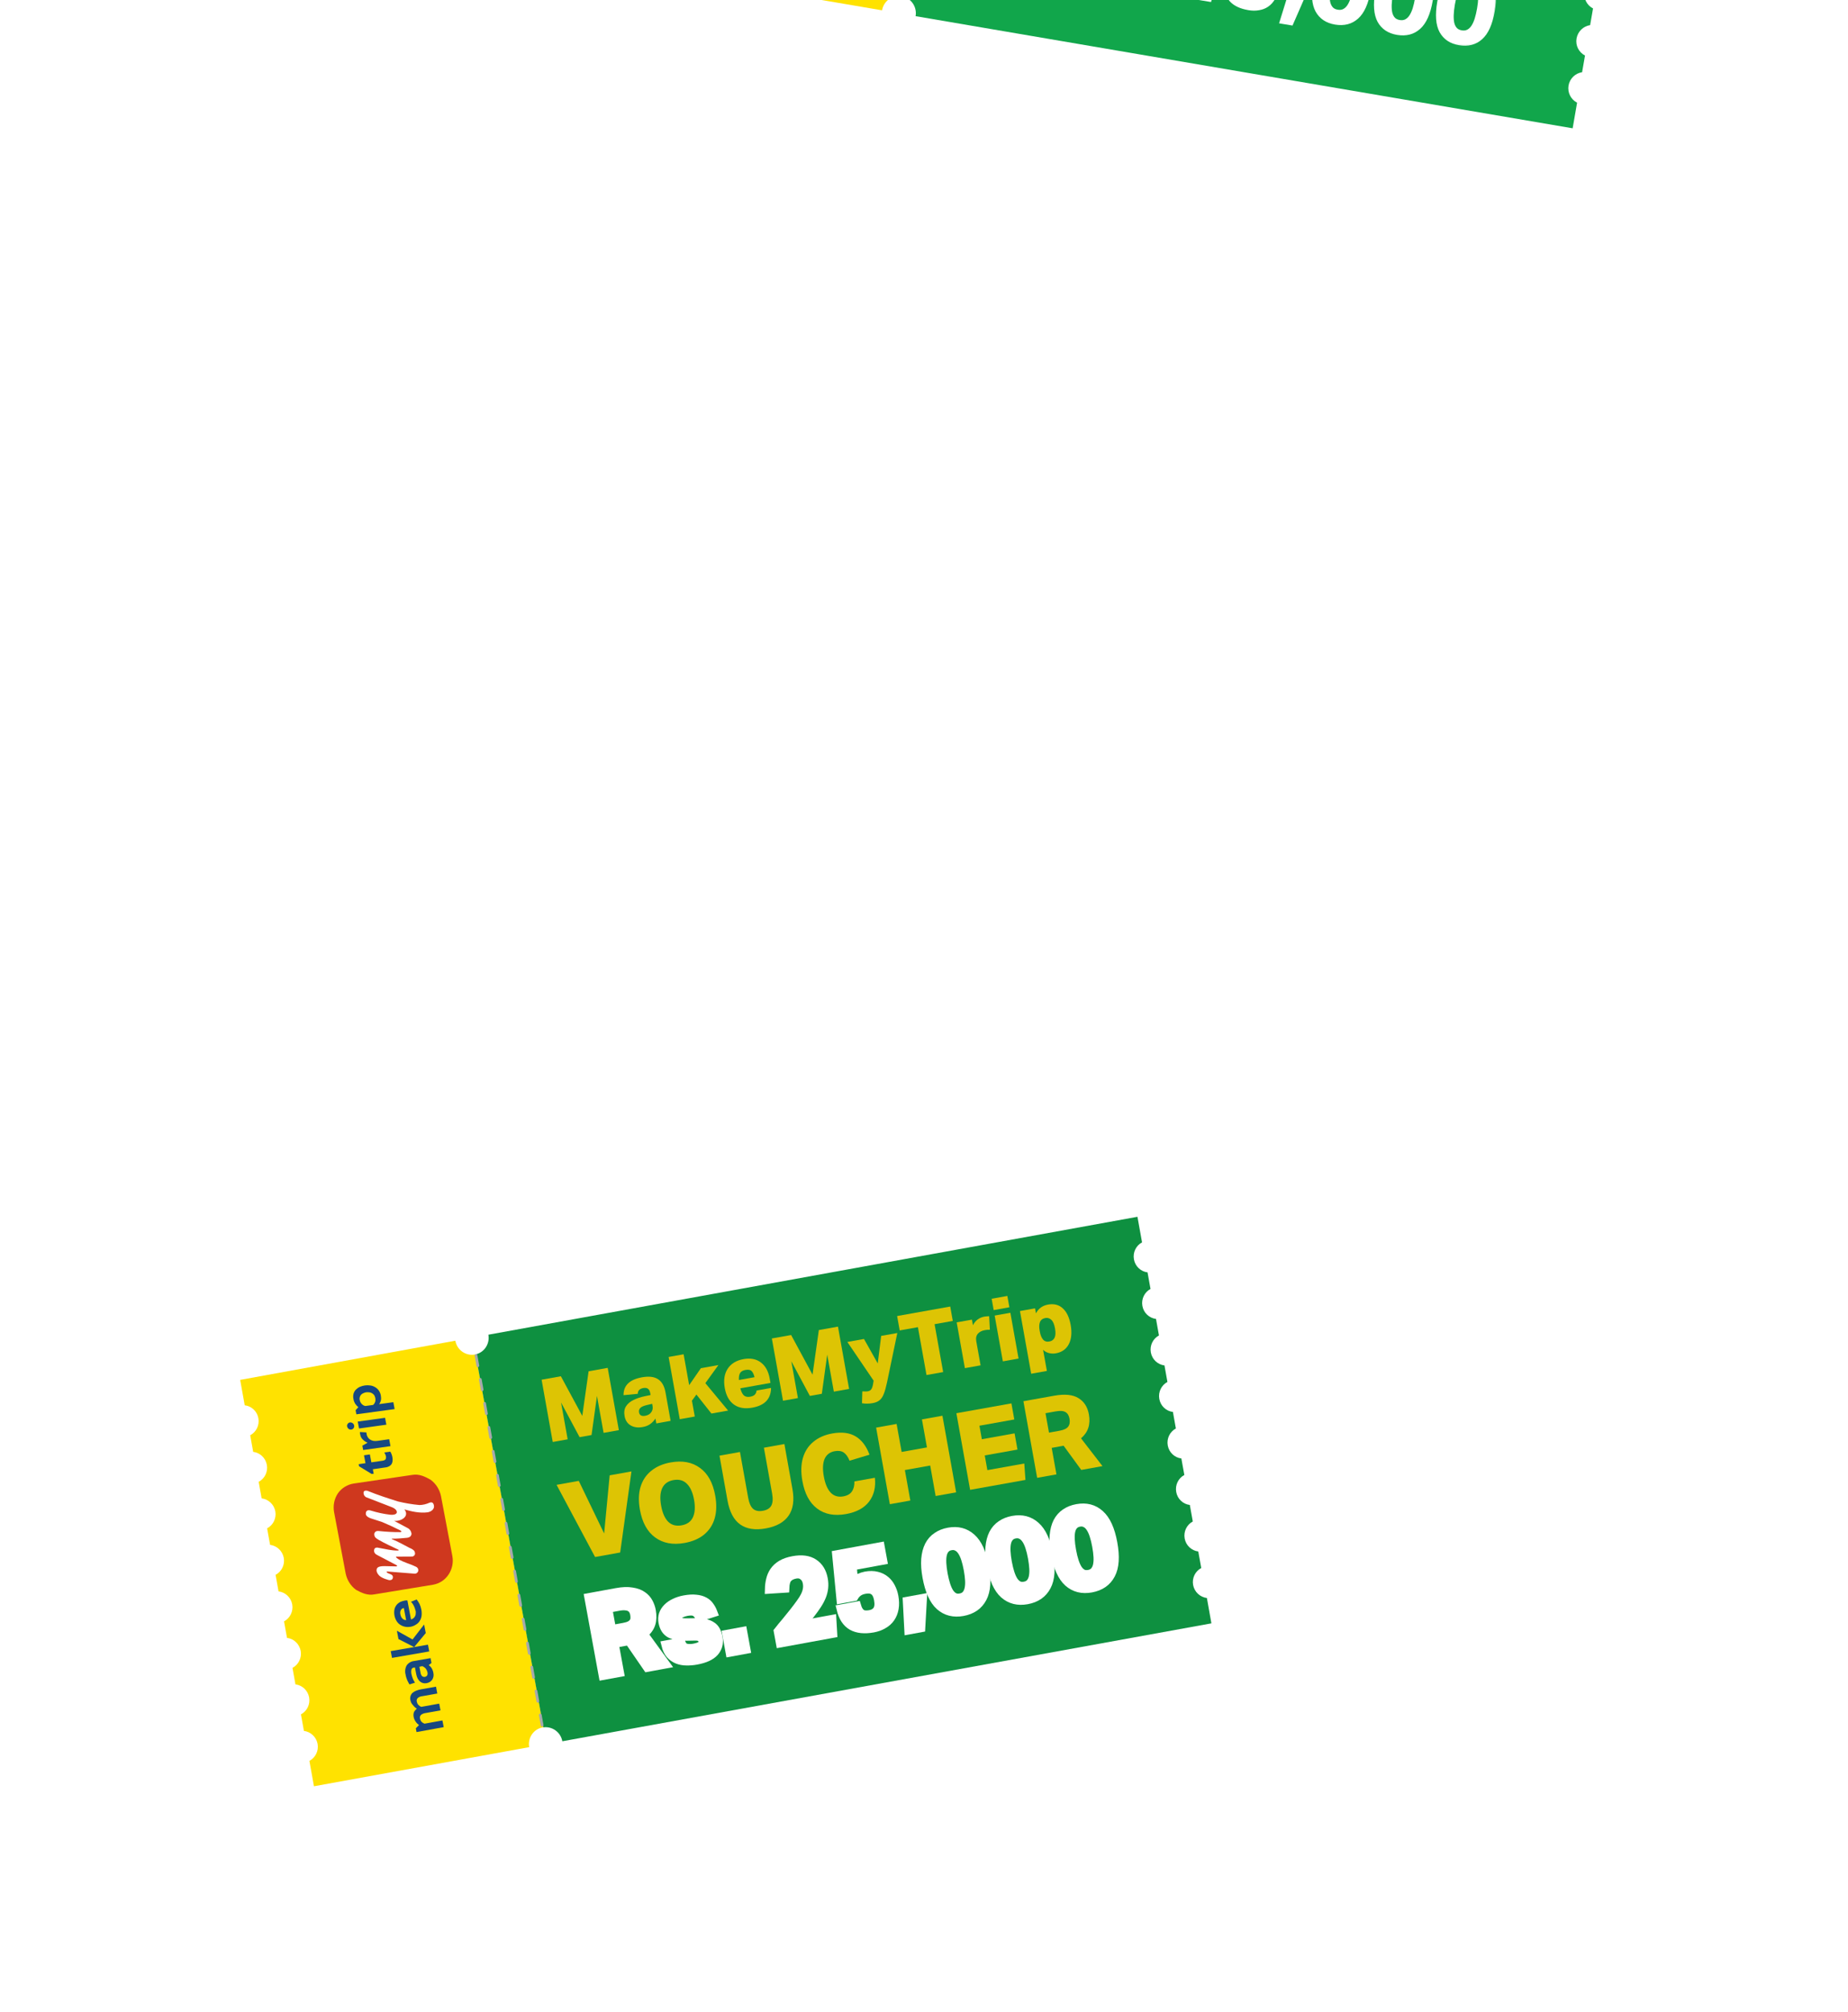 <svg width="79" height="86" viewBox="0 0 79 86" fill="none" xmlns="http://www.w3.org/2000/svg">
<path d="M20.337 57.902C20.337 57.902 20.317 57.906 20.305 57.908C19.912 57.978 19.536 57.716 19.465 57.317L10.267 58.992L10.461 60.077C10.748 60.111 10.992 60.331 11.046 60.633C11.1 60.934 10.95 61.224 10.696 61.359L10.823 62.068C11.11 62.102 11.351 62.323 11.408 62.624C11.462 62.925 11.312 63.216 11.058 63.35L11.184 64.056C11.472 64.094 11.713 64.311 11.77 64.612C11.823 64.913 11.674 65.204 11.419 65.338L11.546 66.044C11.834 66.082 12.074 66.299 12.131 66.6C12.185 66.902 12.035 67.192 11.781 67.326L11.907 68.033C12.195 68.07 12.436 68.288 12.492 68.589C12.546 68.89 12.397 69.18 12.142 69.315L12.269 70.021C12.556 70.055 12.797 70.276 12.854 70.577C12.908 70.878 12.758 71.169 12.504 71.303L12.63 72.009C12.918 72.044 13.159 72.264 13.215 72.565C13.269 72.867 13.12 73.157 12.865 73.291L12.992 73.998C13.28 74.035 13.52 74.253 13.577 74.553C13.631 74.855 13.481 75.145 13.227 75.28L13.421 76.365L22.622 74.693C22.551 74.297 22.809 73.916 23.202 73.846C23.214 73.844 23.222 73.842 23.234 73.84L20.335 57.893L20.337 57.902Z" fill="#FFE200"/>
<path d="M51.587 68.316C51.301 68.278 51.061 68.06 51.004 67.759C50.95 67.458 51.1 67.167 51.352 67.034L51.225 66.327C50.937 66.29 50.697 66.072 50.643 65.771C50.589 65.469 50.739 65.179 50.99 65.045L50.864 64.339C50.576 64.305 50.335 64.084 50.282 63.783C50.228 63.481 50.377 63.191 50.629 63.057L50.502 62.351C50.215 62.316 49.974 62.096 49.92 61.794C49.866 61.493 50.016 61.203 50.267 61.069L50.141 60.362C49.853 60.328 49.612 60.108 49.559 59.806C49.505 59.505 49.654 59.214 49.906 59.08L49.78 58.374C49.492 58.337 49.251 58.119 49.197 57.818C49.143 57.516 49.293 57.226 49.544 57.092L49.418 56.386C49.13 56.349 48.89 56.131 48.836 55.83C48.782 55.528 48.931 55.238 49.183 55.104L49.056 54.395C48.769 54.36 48.528 54.14 48.474 53.838C48.42 53.537 48.569 53.246 48.821 53.113L48.625 52.019L20.878 57.06C20.947 57.448 20.705 57.817 20.332 57.901L23.23 73.845C23.61 73.795 23.97 74.054 24.039 74.441L51.786 69.4L51.593 68.315L51.587 68.316Z" fill="#0E9040"/>
<path d="M23.187 73.817C23.155 73.823 23.125 73.802 23.119 73.767L23.041 73.331C23.035 73.299 23.056 73.269 23.087 73.26C23.119 73.254 23.149 73.276 23.155 73.31L23.233 73.746C23.239 73.778 23.218 73.808 23.187 73.817ZM23.004 72.792C22.972 72.798 22.942 72.777 22.935 72.742L22.857 72.306C22.852 72.274 22.873 72.244 22.904 72.235C22.936 72.23 22.966 72.251 22.972 72.285L23.05 72.722C23.056 72.753 23.035 72.784 23.004 72.792ZM22.82 71.767C22.789 71.773 22.758 71.752 22.752 71.717L22.674 71.281C22.669 71.249 22.69 71.219 22.721 71.21C22.752 71.205 22.783 71.226 22.789 71.261L22.867 71.697C22.873 71.728 22.851 71.759 22.82 71.767ZM22.637 70.743C22.605 70.748 22.575 70.727 22.569 70.693L22.491 70.256C22.485 70.225 22.506 70.194 22.538 70.186C22.569 70.18 22.6 70.201 22.606 70.236L22.684 70.672C22.689 70.704 22.668 70.734 22.637 70.743ZM22.454 69.718C22.422 69.724 22.392 69.702 22.386 69.668L22.308 69.231C22.302 69.2 22.323 69.169 22.354 69.161C22.385 69.152 22.416 69.177 22.422 69.211L22.5 69.647C22.506 69.679 22.485 69.709 22.454 69.718ZM22.271 68.693C22.239 68.699 22.209 68.677 22.202 68.643L22.124 68.207C22.119 68.175 22.14 68.145 22.171 68.136C22.203 68.13 22.233 68.152 22.239 68.186L22.317 68.623C22.323 68.654 22.302 68.684 22.271 68.693ZM22.087 67.668C22.056 67.674 22.025 67.653 22.019 67.618L21.941 67.182C21.936 67.15 21.957 67.12 21.988 67.111C22.019 67.106 22.05 67.127 22.056 67.161L22.134 67.598C22.14 67.629 22.119 67.66 22.087 67.668ZM21.904 66.643C21.873 66.649 21.842 66.628 21.836 66.593L21.758 66.157C21.752 66.126 21.773 66.095 21.805 66.087C21.836 66.081 21.867 66.102 21.873 66.137L21.951 66.573C21.956 66.605 21.935 66.635 21.904 66.643ZM21.721 65.619C21.689 65.624 21.659 65.603 21.653 65.569L21.575 65.132C21.569 65.101 21.59 65.07 21.621 65.062C21.652 65.053 21.683 65.077 21.689 65.112L21.767 65.548C21.773 65.58 21.752 65.61 21.721 65.619ZM21.538 64.594C21.506 64.6 21.476 64.578 21.47 64.544L21.392 64.108C21.386 64.076 21.407 64.046 21.438 64.037C21.47 64.031 21.5 64.052 21.506 64.087L21.584 64.523C21.59 64.555 21.569 64.585 21.538 64.594ZM21.354 63.569C21.323 63.575 21.292 63.553 21.286 63.519L21.208 63.083C21.203 63.051 21.224 63.021 21.255 63.012C21.286 63.007 21.317 63.028 21.323 63.062L21.401 63.498C21.407 63.53 21.386 63.56 21.354 63.569ZM21.171 62.544C21.14 62.55 21.109 62.529 21.103 62.494L21.025 62.058C21.019 62.026 21.041 61.996 21.072 61.987C21.103 61.982 21.134 62.003 21.14 62.037L21.218 62.474C21.224 62.505 21.202 62.536 21.171 62.544ZM20.988 61.52C20.956 61.525 20.926 61.504 20.92 61.469L20.842 61.033C20.836 61.002 20.857 60.971 20.888 60.963C20.92 60.957 20.95 60.978 20.957 61.013L21.035 61.449C21.04 61.48 21.019 61.511 20.988 61.52ZM20.805 60.495C20.773 60.5 20.743 60.479 20.736 60.445L20.659 60.008C20.653 59.977 20.674 59.946 20.705 59.938C20.736 59.929 20.767 59.953 20.773 59.988L20.851 60.424C20.857 60.456 20.836 60.486 20.805 60.495ZM20.622 59.47C20.59 59.475 20.559 59.454 20.553 59.42L20.475 58.983C20.47 58.952 20.491 58.922 20.522 58.913C20.553 58.907 20.584 58.928 20.59 58.963L20.668 59.399C20.674 59.431 20.652 59.461 20.622 59.47ZM20.438 58.445C20.407 58.451 20.376 58.429 20.37 58.395L20.292 57.959C20.286 57.927 20.308 57.897 20.339 57.888C20.37 57.883 20.401 57.904 20.407 57.938L20.485 58.374C20.491 58.406 20.469 58.437 20.438 58.445Z" fill="#A7A9AC"/>
<path d="M18.852 63.961C18.796 63.685 18.64 63.431 18.405 63.259C18.161 63.123 17.917 63.002 17.617 63.055C16.785 63.177 15.953 63.299 15.121 63.423C14.844 63.465 14.598 63.622 14.444 63.843C14.284 64.084 14.231 64.376 14.283 64.652C14.447 65.523 14.611 66.393 14.776 67.263C14.831 67.54 14.986 67.797 15.223 67.969C15.47 68.103 15.716 68.219 16.016 68.159C16.847 68.021 17.678 67.885 18.509 67.749C19.105 67.647 19.437 67.063 19.339 66.53" fill="#CF381E"/>
<path d="M16.848 65.017C17.126 65.051 17.526 64.836 17.288 64.531C17.61 64.62 17.942 64.697 18.282 64.653C18.282 64.653 18.527 64.617 18.553 64.423C18.553 64.423 18.565 64.156 18.353 64.245C18.22 64.306 18.079 64.339 17.932 64.342C17.611 64.312 17.321 64.263 17.009 64.188C16.574 64.05 16.138 63.909 15.717 63.737C15.717 63.737 15.508 63.669 15.546 63.866C15.557 63.926 15.596 63.977 15.65 64.007C16.007 64.146 16.364 64.284 16.721 64.422C16.888 64.484 16.95 64.559 16.962 64.622C16.989 64.763 16.764 64.766 16.681 64.756C16.386 64.72 16.133 64.665 15.85 64.578C15.62 64.51 15.639 64.714 15.639 64.714C15.631 64.845 15.85 64.911 15.85 64.911C16.042 64.973 16.138 65.004 16.33 65.066C16.601 65.18 16.862 65.3 17.123 65.432C17.123 65.432 17.164 65.456 17.154 65.481C17.141 65.506 17.103 65.5 17.103 65.5C16.791 65.501 16.495 65.485 16.185 65.452C16.167 65.451 16.151 65.45 16.134 65.452C16.094 65.455 16.056 65.472 16.032 65.503C16.005 65.534 15.994 65.574 16.002 65.615C16.01 65.717 16.066 65.758 16.187 65.83C16.459 65.987 16.746 66.117 17.031 66.251C17.051 66.259 17.049 66.285 17.026 66.286C16.759 66.3 16.426 66.209 16.131 66.161C16.131 66.161 16.018 66.148 15.999 66.243C15.999 66.243 15.943 66.394 16.125 66.479C16.392 66.62 16.66 66.76 16.928 66.9C16.99 66.932 16.976 66.957 16.976 66.957C16.957 66.96 16.948 66.962 16.93 66.965C16.74 66.96 16.645 66.958 16.455 66.954C16.091 66.944 16.097 67.073 16.098 67.157C16.109 67.216 16.139 67.276 16.181 67.323C16.291 67.477 16.634 67.551 16.634 67.551C16.634 67.551 16.756 67.569 16.787 67.48C16.796 67.452 16.801 67.421 16.792 67.391C16.763 67.274 16.547 67.286 16.531 67.201C16.528 67.186 16.546 67.183 16.55 67.183C16.938 67.214 17.327 67.245 17.716 67.276C17.784 67.284 17.847 67.243 17.872 67.182C17.887 67.142 17.883 67.101 17.868 67.061C17.85 67.026 17.819 66.997 17.782 66.98C17.714 66.95 17.68 66.935 17.613 66.905C17.382 66.817 17.01 66.694 16.928 66.565C16.924 66.559 16.925 66.55 16.936 66.548C17.206 66.546 17.341 66.546 17.611 66.544C17.67 66.546 17.725 66.503 17.74 66.443C17.748 66.389 17.734 66.334 17.699 66.29C17.646 66.241 17.583 66.202 17.516 66.178C17.262 66.049 17.019 65.906 16.753 65.799C16.733 65.791 16.749 65.777 16.761 65.779C16.914 65.789 17.31 65.754 17.407 65.742C17.599 65.72 17.592 65.565 17.591 65.561C17.579 65.46 17.518 65.371 17.429 65.328" fill="white"/>
<path d="M18.776 72.832C18.798 72.947 18.809 73.005 18.831 73.12C18.575 73.166 18.447 73.189 18.192 73.235C18.119 73.244 18.05 73.271 17.996 73.315C17.956 73.355 17.938 73.418 17.956 73.475C17.966 73.525 17.985 73.57 18.018 73.605C18.054 73.643 18.101 73.672 18.148 73.689C18.403 73.643 18.658 73.597 18.913 73.551C18.935 73.666 18.946 73.723 18.968 73.837C18.581 73.907 18.194 73.978 17.806 74.048C17.794 73.983 17.788 73.951 17.776 73.886C17.83 73.832 17.858 73.805 17.912 73.75C17.882 73.726 17.855 73.701 17.828 73.676C17.804 73.651 17.785 73.625 17.764 73.595C17.744 73.565 17.727 73.534 17.714 73.503C17.7 73.472 17.69 73.437 17.683 73.401C17.676 73.361 17.672 73.321 17.676 73.283C17.681 73.252 17.686 73.221 17.698 73.189C17.712 73.165 17.73 73.139 17.748 73.117C17.772 73.09 17.794 73.072 17.82 73.052C17.795 73.034 17.765 73.013 17.738 72.988C17.711 72.963 17.683 72.935 17.659 72.902C17.631 72.873 17.606 72.84 17.584 72.803C17.566 72.761 17.55 72.719 17.541 72.672C17.53 72.614 17.534 72.558 17.549 72.502C17.569 72.45 17.597 72.404 17.635 72.371C17.683 72.332 17.733 72.301 17.792 72.279C17.857 72.253 17.923 72.234 17.995 72.221C18.252 72.175 18.381 72.152 18.639 72.107C18.661 72.224 18.672 72.282 18.694 72.4C18.438 72.445 18.31 72.468 18.054 72.514C17.981 72.519 17.913 72.546 17.858 72.593C17.818 72.634 17.8 72.694 17.818 72.75C17.827 72.797 17.847 72.842 17.88 72.881C17.917 72.919 17.96 72.953 18.011 72.97" fill="#174880"/>
<path d="M17.929 71.255C17.948 71.359 17.958 71.41 17.978 71.514C17.984 71.569 18.009 71.617 18.046 71.66C18.08 71.684 18.123 71.695 18.166 71.687C18.205 71.68 18.238 71.659 18.261 71.626C18.28 71.588 18.286 71.542 18.274 71.499C18.268 71.467 18.258 71.435 18.241 71.404C18.229 71.376 18.212 71.349 18.193 71.326C18.171 71.303 18.148 71.285 18.127 71.27C18.102 71.252 18.078 71.241 18.053 71.23M18.329 71.186C18.376 71.219 18.418 71.264 18.449 71.311C18.487 71.376 18.515 71.446 18.526 71.519C18.539 71.57 18.539 71.626 18.53 71.676C18.52 71.723 18.503 71.767 18.477 71.809C18.448 71.848 18.413 71.88 18.374 71.906C18.331 71.933 18.282 71.949 18.232 71.958C18.018 71.996 17.846 71.85 17.794 71.577C17.772 71.46 17.761 71.402 17.738 71.285C17.713 71.29 17.7 71.292 17.674 71.297C17.631 71.304 17.6 71.336 17.589 71.376C17.575 71.438 17.574 71.507 17.59 71.572C17.604 71.644 17.628 71.715 17.655 71.782C17.68 71.834 17.708 71.885 17.74 71.936C17.647 71.966 17.6 71.981 17.507 72.011C17.492 71.995 17.48 71.971 17.464 71.94C17.447 71.913 17.433 71.877 17.416 71.847C17.403 71.815 17.388 71.773 17.372 71.73C17.357 71.688 17.348 71.641 17.339 71.593C17.302 71.46 17.319 71.314 17.385 71.197C17.461 71.089 17.578 71.023 17.704 71.009C17.938 70.968 18.172 70.927 18.405 70.887C18.421 70.97 18.429 71.011 18.445 71.095C18.399 71.131 18.375 71.15 18.329 71.186C18.329 71.186 18.329 71.186 18.329 71.186L18.329 71.186Z" fill="#174880"/>
<path d="M16.966 69.715C17.189 69.84 17.413 69.965 17.636 70.089C17.801 69.876 17.966 69.662 18.131 69.449C18.159 69.595 18.173 69.668 18.201 69.815C18.035 70.015 17.87 70.214 17.705 70.414C17.941 70.373 18.059 70.353 18.295 70.312C18.317 70.428 18.328 70.485 18.35 70.601C17.819 70.693 17.289 70.785 16.758 70.877C16.736 70.761 16.725 70.703 16.703 70.587C17.037 70.529 17.371 70.472 17.705 70.414C17.481 70.3 17.258 70.186 17.034 70.072C17.007 69.929 16.994 69.858 16.966 69.715L16.966 69.715Z" fill="#174880"/>
<path d="M17.116 69.017C17.123 69.054 17.134 69.09 17.15 69.122C17.163 69.15 17.183 69.177 17.205 69.196C17.224 69.219 17.249 69.234 17.277 69.245C17.305 69.255 17.332 69.262 17.362 69.264C17.323 69.057 17.303 68.953 17.264 68.745C17.239 68.749 17.214 68.757 17.191 68.772C17.171 68.784 17.153 68.805 17.139 68.827C17.125 68.852 17.116 68.88 17.11 68.908C17.106 68.947 17.106 68.985 17.116 69.017M17.76 68.852C17.752 68.808 17.739 68.761 17.72 68.718C17.705 68.679 17.687 68.64 17.666 68.606C17.649 68.575 17.628 68.544 17.605 68.517C17.595 68.504 17.581 68.491 17.568 68.478C17.665 68.439 17.714 68.419 17.812 68.38C17.856 68.438 17.897 68.499 17.932 68.565C17.968 68.643 17.995 68.725 18.011 68.81C18.029 68.902 18.032 68.996 18.02 69.089C18.008 69.163 17.982 69.239 17.939 69.303C17.899 69.367 17.842 69.418 17.779 69.455C17.713 69.5 17.637 69.529 17.556 69.546C17.481 69.559 17.403 69.561 17.327 69.547C17.251 69.534 17.183 69.507 17.116 69.466C17.053 69.427 16.998 69.372 16.956 69.306C16.865 69.159 16.831 68.978 16.862 68.809C16.874 68.738 16.907 68.676 16.948 68.619C16.989 68.567 17.041 68.524 17.097 68.492C17.158 68.463 17.224 68.44 17.292 68.429C17.317 68.425 17.329 68.423 17.353 68.419C17.375 68.419 17.398 68.419 17.416 68.42C17.468 68.691 17.519 68.962 17.57 69.233C17.609 69.223 17.643 69.205 17.672 69.182C17.701 69.162 17.725 69.131 17.741 69.098C17.76 69.064 17.772 69.028 17.771 68.987C17.778 68.944 17.777 68.899 17.767 68.851C17.765 68.851 17.763 68.852 17.76 68.852C17.76 68.852 17.76 68.852 17.76 68.852L17.76 68.852Z" fill="#174880"/>
<path d="M15.884 63.011C15.671 62.881 15.564 62.815 15.35 62.685C15.343 62.649 15.34 62.631 15.333 62.595C15.45 62.578 15.508 62.57 15.624 62.553C15.598 62.418 15.586 62.35 15.56 62.215C15.661 62.201 15.711 62.194 15.812 62.179C15.837 62.314 15.85 62.382 15.875 62.517C16.068 62.489 16.164 62.475 16.357 62.447C16.382 62.443 16.41 62.435 16.437 62.424C16.454 62.414 16.47 62.4 16.485 62.383C16.493 62.367 16.5 62.346 16.5 62.328C16.504 62.308 16.504 62.289 16.5 62.267C16.494 62.234 16.484 62.201 16.468 62.172C16.458 62.143 16.443 62.119 16.427 62.095C16.529 62.08 16.58 62.073 16.682 62.058C16.702 62.086 16.719 62.118 16.733 62.154C16.775 62.254 16.791 62.362 16.781 62.466C16.776 62.516 16.759 62.56 16.733 62.602C16.707 62.636 16.672 62.667 16.632 62.688C16.588 62.71 16.536 62.729 16.485 62.733C16.266 62.764 16.157 62.78 15.939 62.812C15.953 62.889 15.961 62.928 15.975 63.005" fill="#174880"/>
<path d="M15.713 61.678C15.633 61.644 15.561 61.596 15.501 61.533C15.447 61.48 15.411 61.409 15.4 61.33C15.392 61.309 15.388 61.286 15.387 61.264C15.387 61.247 15.387 61.239 15.387 61.222C15.387 61.222 15.453 61.221 15.663 61.237C15.663 61.259 15.664 61.282 15.672 61.304C15.678 61.356 15.698 61.403 15.725 61.448C15.752 61.49 15.787 61.523 15.829 61.547C15.87 61.572 15.918 61.592 15.968 61.6C16.029 61.606 16.087 61.606 16.145 61.597C16.342 61.57 16.44 61.556 16.637 61.528C16.66 61.646 16.671 61.705 16.693 61.824C16.304 61.879 15.915 61.934 15.525 61.99C15.511 61.916 15.504 61.879 15.49 61.804" fill="#174880"/>
<path d="M15.381 59.861C15.384 59.894 15.397 59.926 15.414 59.955C15.43 59.982 15.449 60.006 15.472 60.03C15.491 60.05 15.516 60.065 15.541 60.081C15.565 60.093 15.59 60.104 15.616 60.108C15.749 60.09 15.815 60.081 15.947 60.063C15.967 60.049 15.982 60.032 15.996 60.011C16.011 59.991 16.022 59.97 16.032 59.946C16.042 59.919 16.048 59.892 16.05 59.865C16.054 59.789 16.036 59.712 15.998 59.646C15.973 59.615 15.945 59.585 15.912 59.567C15.879 59.545 15.839 59.532 15.801 59.525C15.756 59.52 15.707 59.519 15.66 59.521C15.617 59.527 15.572 59.541 15.528 59.562C15.49 59.578 15.458 59.601 15.43 59.632C15.406 59.661 15.387 59.694 15.379 59.733C15.368 59.772 15.368 59.81 15.376 59.85M15.111 59.814C15.092 59.734 15.095 59.654 15.114 59.58C15.134 59.513 15.168 59.455 15.217 59.404C15.267 59.356 15.326 59.314 15.391 59.286C15.459 59.258 15.533 59.237 15.604 59.228C15.68 59.218 15.758 59.219 15.834 59.231C15.906 59.24 15.973 59.265 16.035 59.302C16.098 59.339 16.151 59.385 16.191 59.443C16.236 59.505 16.265 59.58 16.279 59.653C16.293 59.726 16.295 59.798 16.283 59.867C16.268 59.926 16.245 59.981 16.206 60.028C16.45 59.996 16.571 59.979 16.815 59.946C16.837 60.064 16.848 60.123 16.87 60.24C16.325 60.314 15.779 60.388 15.234 60.463C15.22 60.394 15.214 60.359 15.201 60.289C15.248 60.236 15.272 60.209 15.32 60.156C15.268 60.118 15.222 60.067 15.181 60.008C15.148 59.949 15.12 59.884 15.112 59.818C15.111 59.816 15.111 59.815 15.111 59.814L15.111 59.814Z" fill="#174880"/>
<path d="M14.841 60.985C14.857 61.07 14.935 61.127 15.018 61.116C15.1 61.104 15.156 61.028 15.14 60.943C15.124 60.858 15.043 60.801 14.96 60.812C14.92 60.814 14.887 60.838 14.864 60.871C14.84 60.901 14.83 60.945 14.838 60.985M16.461 60.613C16.483 60.73 16.494 60.789 16.517 60.907C16.127 60.961 15.738 61.015 15.348 61.07C15.326 60.951 15.315 60.892 15.292 60.774C15.682 60.72 16.071 60.666 16.461 60.613L16.461 60.613Z" fill="#174880"/>
<mask id="path-14-outside-1_500_4016" maskUnits="userSpaceOnUse" x="23.375" y="59.698" width="25.631" height="16.66" fill="black">
<rect fill="white" x="23.375" y="59.698" width="25.631" height="16.66"/>
<path d="M25.184 68.306L26.357 68.091C26.617 68.043 26.836 68.035 27.015 68.067C27.195 68.094 27.343 68.148 27.457 68.23C27.57 68.308 27.657 68.404 27.716 68.518C27.774 68.629 27.814 68.741 27.835 68.856C27.874 69.069 27.869 69.256 27.818 69.415C27.767 69.575 27.66 69.721 27.495 69.853L28.426 71.135L27.679 71.272L26.894 70.131L26.245 70.25L26.473 71.493L25.791 71.618L25.184 68.306ZM26.678 69.576C26.786 69.556 26.873 69.529 26.941 69.494C27.007 69.457 27.057 69.414 27.09 69.366C27.125 69.315 27.145 69.259 27.15 69.197C27.154 69.136 27.15 69.069 27.137 68.998C27.127 68.939 27.107 68.885 27.079 68.836C27.05 68.784 27.009 68.742 26.955 68.71C26.904 68.675 26.836 68.654 26.752 68.647C26.67 68.636 26.569 68.642 26.448 68.664L25.97 68.752L26.14 69.675L26.678 69.576Z"/>
<path d="M29.098 70.216C29.146 70.354 29.22 70.437 29.32 70.463C29.421 70.489 29.537 70.49 29.666 70.467C29.821 70.438 29.927 70.4 29.985 70.351C30.046 70.298 30.069 70.228 30.053 70.142C30.041 70.08 30.01 70.03 29.958 69.991C29.909 69.952 29.825 69.934 29.704 69.937L29.359 69.943C29.057 69.95 28.823 69.912 28.657 69.827C28.494 69.739 28.392 69.58 28.349 69.351C28.328 69.234 28.333 69.124 28.366 69.022C28.401 68.92 28.46 68.828 28.541 68.746C28.621 68.664 28.722 68.594 28.843 68.537C28.966 68.476 29.105 68.431 29.259 68.403C29.451 68.368 29.616 68.358 29.753 68.375C29.889 68.388 30.004 68.42 30.096 68.47C30.192 68.52 30.268 68.585 30.324 68.668C30.384 68.75 30.433 68.84 30.47 68.938L29.904 69.119C29.855 69.013 29.791 68.94 29.71 68.9C29.632 68.86 29.516 68.854 29.362 68.883C29.275 68.899 29.204 68.92 29.148 68.946C29.094 68.969 29.053 68.994 29.023 69.022C28.996 69.049 28.977 69.078 28.967 69.109C28.959 69.139 28.958 69.166 28.963 69.191C28.977 69.268 29.011 69.321 29.064 69.35C29.119 69.375 29.219 69.387 29.363 69.386L29.678 69.381C29.854 69.377 30.001 69.387 30.12 69.41C30.239 69.433 30.337 69.471 30.414 69.524C30.494 69.573 30.553 69.639 30.594 69.721C30.638 69.803 30.67 69.901 30.691 70.015C30.733 70.244 30.68 70.444 30.533 70.615C30.384 70.782 30.129 70.9 29.767 70.966C29.622 70.993 29.48 71.004 29.342 71.001C29.208 71 29.082 70.977 28.965 70.931C28.851 70.885 28.75 70.814 28.662 70.718C28.578 70.621 28.516 70.492 28.476 70.33L29.098 70.216Z"/>
<path d="M31.079 69.877L31.742 69.755L31.879 70.502L31.216 70.624L31.079 69.877Z"/>
<path d="M33.278 69.742C33.389 69.6 33.5 69.465 33.611 69.336C33.721 69.204 33.831 69.067 33.943 68.925C34.052 68.787 34.146 68.662 34.224 68.552C34.306 68.441 34.372 68.337 34.421 68.238C34.47 68.139 34.502 68.046 34.518 67.957C34.536 67.864 34.536 67.766 34.517 67.664C34.493 67.531 34.434 67.43 34.342 67.361C34.252 67.288 34.142 67.263 34.012 67.287C33.857 67.315 33.742 67.373 33.665 67.461C33.591 67.545 33.55 67.688 33.542 67.891L32.898 67.932C32.901 67.794 32.919 67.662 32.95 67.534C32.98 67.404 33.032 67.286 33.105 67.18C33.181 67.07 33.283 66.976 33.413 66.898C33.543 66.82 33.709 66.762 33.913 66.725C34.272 66.659 34.56 66.697 34.778 66.84C34.996 66.982 35.133 67.204 35.188 67.507C35.212 67.637 35.217 67.761 35.204 67.879C35.193 67.993 35.164 68.108 35.119 68.225C35.073 68.342 35.009 68.464 34.927 68.591C34.847 68.714 34.749 68.851 34.633 69C34.57 69.075 34.505 69.151 34.439 69.227C34.377 69.302 34.309 69.388 34.237 69.485L35.555 69.243L35.589 69.822L33.367 70.229L33.278 69.742Z"/>
<path d="M36.614 68.67C36.657 68.816 36.72 68.921 36.806 68.985C36.891 69.049 37.019 69.066 37.189 69.035C37.337 69.007 37.445 68.943 37.513 68.841C37.583 68.735 37.599 68.581 37.562 68.376C37.529 68.194 37.464 68.068 37.368 68C37.272 67.928 37.139 67.907 36.969 67.939C36.854 67.96 36.76 67.996 36.687 68.048C36.613 68.1 36.552 68.167 36.503 68.249L35.956 68.35L35.775 66.475L37.621 66.136L37.724 66.697L36.42 66.936L36.485 67.629C36.55 67.566 36.632 67.514 36.73 67.474C36.828 67.431 36.92 67.401 37.006 67.385C37.182 67.353 37.34 67.355 37.477 67.39C37.614 67.422 37.731 67.479 37.83 67.56C37.931 67.641 38.011 67.741 38.072 67.861C38.135 67.981 38.18 68.111 38.206 68.254C38.24 68.439 38.244 68.608 38.217 68.76C38.191 68.912 38.138 69.044 38.06 69.158C37.982 69.271 37.879 69.364 37.751 69.435C37.627 69.509 37.483 69.561 37.32 69.591C36.958 69.657 36.661 69.627 36.43 69.5C36.202 69.369 36.046 69.132 35.964 68.789L36.614 68.67Z"/>
<path d="M38.795 68.462L39.425 68.347L39.355 69.582L38.858 69.673L38.795 68.462Z"/>
<path d="M41.155 68.888C40.772 68.958 40.448 68.876 40.185 68.644C39.925 68.41 39.742 68.002 39.635 67.421C39.582 67.13 39.564 66.875 39.581 66.654C39.6 66.43 39.65 66.239 39.73 66.08C39.812 65.921 39.923 65.796 40.063 65.703C40.202 65.607 40.366 65.542 40.555 65.507C40.938 65.437 41.26 65.52 41.521 65.757C41.784 65.99 41.969 66.395 42.075 66.974C42.182 67.555 42.152 68.002 41.985 68.314C41.822 68.625 41.545 68.816 41.155 68.888ZM41.056 68.321C41.158 68.302 41.239 68.262 41.298 68.2C41.359 68.134 41.403 68.049 41.428 67.946C41.454 67.839 41.463 67.716 41.457 67.576C41.45 67.433 41.43 67.274 41.398 67.098C41.365 66.922 41.328 66.767 41.284 66.634C41.24 66.499 41.187 66.387 41.127 66.299C41.065 66.208 40.994 66.144 40.914 66.108C40.836 66.068 40.747 66.057 40.645 66.076C40.542 66.094 40.462 66.136 40.404 66.201C40.345 66.263 40.303 66.348 40.278 66.454C40.255 66.558 40.247 66.681 40.254 66.823C40.261 66.963 40.28 67.121 40.312 67.297C40.345 67.473 40.383 67.629 40.427 67.765C40.47 67.898 40.521 68.01 40.58 68.101C40.641 68.189 40.71 68.253 40.787 68.293C40.864 68.33 40.954 68.34 41.056 68.321Z"/>
<path d="M43.901 68.384C43.517 68.454 43.194 68.373 42.93 68.14C42.67 67.907 42.487 67.499 42.38 66.918C42.327 66.627 42.309 66.371 42.326 66.151C42.346 65.927 42.395 65.736 42.475 65.577C42.557 65.418 42.669 65.292 42.808 65.199C42.947 65.104 43.111 65.038 43.3 65.004C43.683 64.933 44.005 65.017 44.266 65.253C44.529 65.486 44.714 65.892 44.82 66.47C44.927 67.052 44.897 67.498 44.73 67.81C44.567 68.121 44.29 68.313 43.901 68.384ZM43.801 67.817C43.903 67.799 43.984 67.758 44.043 67.696C44.104 67.631 44.148 67.546 44.174 67.442C44.199 67.335 44.208 67.212 44.202 67.073C44.195 66.93 44.175 66.771 44.143 66.594C44.111 66.418 44.073 66.264 44.029 66.131C43.985 65.995 43.933 65.883 43.872 65.796C43.81 65.705 43.739 65.641 43.659 65.604C43.582 65.564 43.492 65.554 43.39 65.572C43.288 65.591 43.207 65.633 43.149 65.698C43.09 65.76 43.048 65.844 43.023 65.951C43 66.055 42.992 66.177 42.999 66.32C43.006 66.459 43.025 66.617 43.057 66.793C43.09 66.97 43.128 67.126 43.172 67.262C43.215 67.394 43.266 67.506 43.325 67.598C43.386 67.686 43.455 67.75 43.533 67.79C43.61 67.827 43.699 67.836 43.801 67.817Z"/>
<path d="M46.646 67.881C46.262 67.951 45.939 67.87 45.675 67.637C45.415 67.403 45.232 66.996 45.125 66.414C45.072 66.124 45.054 65.868 45.071 65.648C45.091 65.423 45.14 65.232 45.22 65.074C45.303 64.915 45.414 64.789 45.553 64.696C45.693 64.6 45.856 64.535 46.045 64.501C46.428 64.43 46.751 64.513 47.011 64.75C47.275 64.983 47.459 65.389 47.565 65.967C47.672 66.548 47.642 66.995 47.475 67.307C47.312 67.618 47.035 67.809 46.646 67.881ZM46.547 67.314C46.649 67.295 46.729 67.255 46.788 67.193C46.849 67.127 46.893 67.043 46.919 66.939C46.944 66.832 46.953 66.709 46.947 66.569C46.94 66.427 46.92 66.267 46.888 66.091C46.856 65.915 46.818 65.76 46.774 65.628C46.73 65.492 46.678 65.38 46.617 65.292C46.556 65.201 46.485 65.138 46.404 65.101C46.327 65.061 46.237 65.05 46.135 65.069C46.033 65.088 45.953 65.13 45.894 65.195C45.835 65.257 45.793 65.341 45.768 65.448C45.745 65.551 45.738 65.674 45.745 65.817C45.751 65.956 45.77 66.114 45.803 66.29C45.835 66.466 45.873 66.623 45.917 66.758C45.961 66.891 46.012 67.003 46.07 67.095C46.131 67.183 46.2 67.247 46.278 67.287C46.355 67.324 46.444 67.333 46.547 67.314Z"/>
</mask>
<path d="M25.184 68.306L26.357 68.091C26.617 68.043 26.836 68.035 27.015 68.067C27.195 68.094 27.343 68.148 27.457 68.23C27.57 68.308 27.657 68.404 27.716 68.518C27.774 68.629 27.814 68.741 27.835 68.856C27.874 69.069 27.869 69.256 27.818 69.415C27.767 69.575 27.66 69.721 27.495 69.853L28.426 71.135L27.679 71.272L26.894 70.131L26.245 70.25L26.473 71.493L25.791 71.618L25.184 68.306ZM26.678 69.576C26.786 69.556 26.873 69.529 26.941 69.494C27.007 69.457 27.057 69.414 27.09 69.366C27.125 69.315 27.145 69.259 27.15 69.197C27.154 69.136 27.15 69.069 27.137 68.998C27.127 68.939 27.107 68.885 27.079 68.836C27.05 68.784 27.009 68.742 26.955 68.71C26.904 68.675 26.836 68.654 26.752 68.647C26.67 68.636 26.569 68.642 26.448 68.664L25.97 68.752L26.14 69.675L26.678 69.576Z" fill="white"/>
<path d="M29.098 70.216C29.146 70.354 29.22 70.437 29.32 70.463C29.421 70.489 29.537 70.49 29.666 70.467C29.821 70.438 29.927 70.4 29.985 70.351C30.046 70.298 30.069 70.228 30.053 70.142C30.041 70.08 30.01 70.03 29.958 69.991C29.909 69.952 29.825 69.934 29.704 69.937L29.359 69.943C29.057 69.95 28.823 69.912 28.657 69.827C28.494 69.739 28.392 69.58 28.349 69.351C28.328 69.234 28.333 69.124 28.366 69.022C28.401 68.92 28.46 68.828 28.541 68.746C28.621 68.664 28.722 68.594 28.843 68.537C28.966 68.476 29.105 68.431 29.259 68.403C29.451 68.368 29.616 68.358 29.753 68.375C29.889 68.388 30.004 68.42 30.096 68.47C30.192 68.52 30.268 68.585 30.324 68.668C30.384 68.75 30.433 68.84 30.47 68.938L29.904 69.119C29.855 69.013 29.791 68.94 29.71 68.9C29.632 68.86 29.516 68.854 29.362 68.883C29.275 68.899 29.204 68.92 29.148 68.946C29.094 68.969 29.053 68.994 29.023 69.022C28.996 69.049 28.977 69.078 28.967 69.109C28.959 69.139 28.958 69.166 28.963 69.191C28.977 69.268 29.011 69.321 29.064 69.35C29.119 69.375 29.219 69.387 29.363 69.386L29.678 69.381C29.854 69.377 30.001 69.387 30.12 69.41C30.239 69.433 30.337 69.471 30.414 69.524C30.494 69.573 30.553 69.639 30.594 69.721C30.638 69.803 30.67 69.901 30.691 70.015C30.733 70.244 30.68 70.444 30.533 70.615C30.384 70.782 30.129 70.9 29.767 70.966C29.622 70.993 29.48 71.004 29.342 71.001C29.208 71 29.082 70.977 28.965 70.931C28.851 70.885 28.75 70.814 28.662 70.718C28.578 70.621 28.516 70.492 28.476 70.33L29.098 70.216Z" fill="white"/>
<path d="M31.079 69.877L31.742 69.755L31.879 70.502L31.216 70.624L31.079 69.877Z" fill="white"/>
<path d="M33.278 69.742C33.389 69.6 33.5 69.465 33.611 69.336C33.721 69.204 33.831 69.067 33.943 68.925C34.052 68.787 34.146 68.662 34.224 68.552C34.306 68.441 34.372 68.337 34.421 68.238C34.47 68.139 34.502 68.046 34.518 67.957C34.536 67.864 34.536 67.766 34.517 67.664C34.493 67.531 34.434 67.43 34.342 67.361C34.252 67.288 34.142 67.263 34.012 67.287C33.857 67.315 33.742 67.373 33.665 67.461C33.591 67.545 33.55 67.688 33.542 67.891L32.898 67.932C32.901 67.794 32.919 67.662 32.95 67.534C32.98 67.404 33.032 67.286 33.105 67.18C33.181 67.07 33.283 66.976 33.413 66.898C33.543 66.82 33.709 66.762 33.913 66.725C34.272 66.659 34.56 66.697 34.778 66.84C34.996 66.982 35.133 67.204 35.188 67.507C35.212 67.637 35.217 67.761 35.204 67.879C35.193 67.993 35.164 68.108 35.119 68.225C35.073 68.342 35.009 68.464 34.927 68.591C34.847 68.714 34.749 68.851 34.633 69C34.57 69.075 34.505 69.151 34.439 69.227C34.377 69.302 34.309 69.388 34.237 69.485L35.555 69.243L35.589 69.822L33.367 70.229L33.278 69.742Z" fill="white"/>
<path d="M36.614 68.67C36.657 68.816 36.72 68.921 36.806 68.985C36.891 69.049 37.019 69.066 37.189 69.035C37.337 69.007 37.445 68.943 37.513 68.841C37.583 68.735 37.599 68.581 37.562 68.376C37.529 68.194 37.464 68.068 37.368 68C37.272 67.928 37.139 67.907 36.969 67.939C36.854 67.96 36.76 67.996 36.687 68.048C36.613 68.1 36.552 68.167 36.503 68.249L35.956 68.35L35.775 66.475L37.621 66.136L37.724 66.697L36.42 66.936L36.485 67.629C36.55 67.566 36.632 67.514 36.73 67.474C36.828 67.431 36.92 67.401 37.006 67.385C37.182 67.353 37.34 67.355 37.477 67.39C37.614 67.422 37.731 67.479 37.83 67.56C37.931 67.641 38.011 67.741 38.072 67.861C38.135 67.981 38.18 68.111 38.206 68.254C38.24 68.439 38.244 68.608 38.217 68.76C38.191 68.912 38.138 69.044 38.06 69.158C37.982 69.271 37.879 69.364 37.751 69.435C37.627 69.509 37.483 69.561 37.32 69.591C36.958 69.657 36.661 69.627 36.43 69.5C36.202 69.369 36.046 69.132 35.964 68.789L36.614 68.67Z" fill="white"/>
<path d="M38.795 68.462L39.425 68.347L39.355 69.582L38.858 69.673L38.795 68.462Z" fill="white"/>
<path d="M41.155 68.888C40.772 68.958 40.448 68.876 40.185 68.644C39.925 68.41 39.742 68.002 39.635 67.421C39.582 67.13 39.564 66.875 39.581 66.654C39.6 66.43 39.65 66.239 39.73 66.08C39.812 65.921 39.923 65.796 40.063 65.703C40.202 65.607 40.366 65.542 40.555 65.507C40.938 65.437 41.26 65.52 41.521 65.757C41.784 65.99 41.969 66.395 42.075 66.974C42.182 67.555 42.152 68.002 41.985 68.314C41.822 68.625 41.545 68.816 41.155 68.888ZM41.056 68.321C41.158 68.302 41.239 68.262 41.298 68.2C41.359 68.134 41.403 68.049 41.428 67.946C41.454 67.839 41.463 67.716 41.457 67.576C41.45 67.433 41.43 67.274 41.398 67.098C41.365 66.922 41.328 66.767 41.284 66.634C41.24 66.499 41.187 66.387 41.127 66.299C41.065 66.208 40.994 66.144 40.914 66.108C40.836 66.068 40.747 66.057 40.645 66.076C40.542 66.094 40.462 66.136 40.404 66.201C40.345 66.263 40.303 66.348 40.278 66.454C40.255 66.558 40.247 66.681 40.254 66.823C40.261 66.963 40.28 67.121 40.312 67.297C40.345 67.473 40.383 67.629 40.427 67.765C40.47 67.898 40.521 68.01 40.58 68.101C40.641 68.189 40.71 68.253 40.787 68.293C40.864 68.33 40.954 68.34 41.056 68.321Z" fill="white"/>
<path d="M43.901 68.384C43.517 68.454 43.194 68.373 42.93 68.14C42.67 67.907 42.487 67.499 42.38 66.918C42.327 66.627 42.309 66.371 42.326 66.151C42.346 65.927 42.395 65.736 42.475 65.577C42.557 65.418 42.669 65.292 42.808 65.199C42.947 65.104 43.111 65.038 43.3 65.004C43.683 64.933 44.005 65.017 44.266 65.253C44.529 65.486 44.714 65.892 44.82 66.47C44.927 67.052 44.897 67.498 44.73 67.81C44.567 68.121 44.29 68.313 43.901 68.384ZM43.801 67.817C43.903 67.799 43.984 67.758 44.043 67.696C44.104 67.631 44.148 67.546 44.174 67.442C44.199 67.335 44.208 67.212 44.202 67.073C44.195 66.93 44.175 66.771 44.143 66.594C44.111 66.418 44.073 66.264 44.029 66.131C43.985 65.995 43.933 65.883 43.872 65.796C43.81 65.705 43.739 65.641 43.659 65.604C43.582 65.564 43.492 65.554 43.39 65.572C43.288 65.591 43.207 65.633 43.149 65.698C43.09 65.76 43.048 65.844 43.023 65.951C43 66.055 42.992 66.177 42.999 66.32C43.006 66.459 43.025 66.617 43.057 66.793C43.09 66.97 43.128 67.126 43.172 67.262C43.215 67.394 43.266 67.506 43.325 67.598C43.386 67.686 43.455 67.75 43.533 67.79C43.61 67.827 43.699 67.836 43.801 67.817Z" fill="white"/>
<path d="M46.646 67.881C46.262 67.951 45.939 67.87 45.675 67.637C45.415 67.403 45.232 66.996 45.125 66.414C45.072 66.124 45.054 65.868 45.071 65.648C45.091 65.423 45.14 65.232 45.22 65.074C45.303 64.915 45.414 64.789 45.553 64.696C45.693 64.6 45.856 64.535 46.045 64.501C46.428 64.43 46.751 64.513 47.011 64.75C47.275 64.983 47.459 65.389 47.565 65.967C47.672 66.548 47.642 66.995 47.475 67.307C47.312 67.618 47.035 67.809 46.646 67.881ZM46.547 67.314C46.649 67.295 46.729 67.255 46.788 67.193C46.849 67.127 46.893 67.043 46.919 66.939C46.944 66.832 46.953 66.709 46.947 66.569C46.94 66.427 46.92 66.267 46.888 66.091C46.856 65.915 46.818 65.76 46.774 65.628C46.73 65.492 46.678 65.38 46.617 65.292C46.556 65.201 46.485 65.138 46.404 65.101C46.327 65.061 46.237 65.05 46.135 65.069C46.033 65.088 45.953 65.13 45.894 65.195C45.835 65.257 45.793 65.341 45.768 65.448C45.745 65.551 45.738 65.674 45.745 65.817C45.751 65.956 45.77 66.114 45.803 66.29C45.835 66.466 45.873 66.623 45.917 66.758C45.961 66.891 46.012 67.003 46.07 67.095C46.131 67.183 46.2 67.247 46.278 67.287C46.355 67.324 46.444 67.333 46.547 67.314Z" fill="white"/>
<path d="M25.184 68.306L26.357 68.091C26.617 68.043 26.836 68.035 27.015 68.067C27.195 68.094 27.343 68.148 27.457 68.23C27.57 68.308 27.657 68.404 27.716 68.518C27.774 68.629 27.814 68.741 27.835 68.856C27.874 69.069 27.869 69.256 27.818 69.415C27.767 69.575 27.66 69.721 27.495 69.853L28.426 71.135L27.679 71.272L26.894 70.131L26.245 70.25L26.473 71.493L25.791 71.618L25.184 68.306ZM26.678 69.576C26.786 69.556 26.873 69.529 26.941 69.494C27.007 69.457 27.057 69.414 27.09 69.366C27.125 69.315 27.145 69.259 27.15 69.197C27.154 69.136 27.15 69.069 27.137 68.998C27.127 68.939 27.107 68.885 27.079 68.836C27.05 68.784 27.009 68.742 26.955 68.71C26.904 68.675 26.836 68.654 26.752 68.647C26.67 68.636 26.569 68.642 26.448 68.664L25.97 68.752L26.14 69.675L26.678 69.576Z" stroke="white" stroke-width="0.4" mask="url(#path-14-outside-1_500_4016)"/>
<path d="M29.098 70.216C29.146 70.354 29.22 70.437 29.32 70.463C29.421 70.489 29.537 70.49 29.666 70.467C29.821 70.438 29.927 70.4 29.985 70.351C30.046 70.298 30.069 70.228 30.053 70.142C30.041 70.08 30.01 70.03 29.958 69.991C29.909 69.952 29.825 69.934 29.704 69.937L29.359 69.943C29.057 69.95 28.823 69.912 28.657 69.827C28.494 69.739 28.392 69.58 28.349 69.351C28.328 69.234 28.333 69.124 28.366 69.022C28.401 68.92 28.46 68.828 28.541 68.746C28.621 68.664 28.722 68.594 28.843 68.537C28.966 68.476 29.105 68.431 29.259 68.403C29.451 68.368 29.616 68.358 29.753 68.375C29.889 68.388 30.004 68.42 30.096 68.47C30.192 68.52 30.268 68.585 30.324 68.668C30.384 68.75 30.433 68.84 30.47 68.938L29.904 69.119C29.855 69.013 29.791 68.94 29.71 68.9C29.632 68.86 29.516 68.854 29.362 68.883C29.275 68.899 29.204 68.92 29.148 68.946C29.094 68.969 29.053 68.994 29.023 69.022C28.996 69.049 28.977 69.078 28.967 69.109C28.959 69.139 28.958 69.166 28.963 69.191C28.977 69.268 29.011 69.321 29.064 69.35C29.119 69.375 29.219 69.387 29.363 69.386L29.678 69.381C29.854 69.377 30.001 69.387 30.12 69.41C30.239 69.433 30.337 69.471 30.414 69.524C30.494 69.573 30.553 69.639 30.594 69.721C30.638 69.803 30.67 69.901 30.691 70.015C30.733 70.244 30.68 70.444 30.533 70.615C30.384 70.782 30.129 70.9 29.767 70.966C29.622 70.993 29.48 71.004 29.342 71.001C29.208 71 29.082 70.977 28.965 70.931C28.851 70.885 28.75 70.814 28.662 70.718C28.578 70.621 28.516 70.492 28.476 70.33L29.098 70.216Z" stroke="white" stroke-width="0.4" mask="url(#path-14-outside-1_500_4016)"/>
<path d="M31.079 69.877L31.742 69.755L31.879 70.502L31.216 70.624L31.079 69.877Z" stroke="white" stroke-width="0.4" mask="url(#path-14-outside-1_500_4016)"/>
<path d="M33.278 69.742C33.389 69.6 33.5 69.465 33.611 69.336C33.721 69.204 33.831 69.067 33.943 68.925C34.052 68.787 34.146 68.662 34.224 68.552C34.306 68.441 34.372 68.337 34.421 68.238C34.47 68.139 34.502 68.046 34.518 67.957C34.536 67.864 34.536 67.766 34.517 67.664C34.493 67.531 34.434 67.43 34.342 67.361C34.252 67.288 34.142 67.263 34.012 67.287C33.857 67.315 33.742 67.373 33.665 67.461C33.591 67.545 33.55 67.688 33.542 67.891L32.898 67.932C32.901 67.794 32.919 67.662 32.95 67.534C32.98 67.404 33.032 67.286 33.105 67.18C33.181 67.07 33.283 66.976 33.413 66.898C33.543 66.82 33.709 66.762 33.913 66.725C34.272 66.659 34.56 66.697 34.778 66.84C34.996 66.982 35.133 67.204 35.188 67.507C35.212 67.637 35.217 67.761 35.204 67.879C35.193 67.993 35.164 68.108 35.119 68.225C35.073 68.342 35.009 68.464 34.927 68.591C34.847 68.714 34.749 68.851 34.633 69C34.57 69.075 34.505 69.151 34.439 69.227C34.377 69.302 34.309 69.388 34.237 69.485L35.555 69.243L35.589 69.822L33.367 70.229L33.278 69.742Z" stroke="white" stroke-width="0.4" mask="url(#path-14-outside-1_500_4016)"/>
<path d="M36.614 68.67C36.657 68.816 36.72 68.921 36.806 68.985C36.891 69.049 37.019 69.066 37.189 69.035C37.337 69.007 37.445 68.943 37.513 68.841C37.583 68.735 37.599 68.581 37.562 68.376C37.529 68.194 37.464 68.068 37.368 68C37.272 67.928 37.139 67.907 36.969 67.939C36.854 67.96 36.76 67.996 36.687 68.048C36.613 68.1 36.552 68.167 36.503 68.249L35.956 68.35L35.775 66.475L37.621 66.136L37.724 66.697L36.42 66.936L36.485 67.629C36.55 67.566 36.632 67.514 36.73 67.474C36.828 67.431 36.92 67.401 37.006 67.385C37.182 67.353 37.34 67.355 37.477 67.39C37.614 67.422 37.731 67.479 37.83 67.56C37.931 67.641 38.011 67.741 38.072 67.861C38.135 67.981 38.18 68.111 38.206 68.254C38.24 68.439 38.244 68.608 38.217 68.76C38.191 68.912 38.138 69.044 38.06 69.158C37.982 69.271 37.879 69.364 37.751 69.435C37.627 69.509 37.483 69.561 37.32 69.591C36.958 69.657 36.661 69.627 36.43 69.5C36.202 69.369 36.046 69.132 35.964 68.789L36.614 68.67Z" stroke="white" stroke-width="0.4" mask="url(#path-14-outside-1_500_4016)"/>
<path d="M38.795 68.462L39.425 68.347L39.355 69.582L38.858 69.673L38.795 68.462Z" stroke="white" stroke-width="0.4" mask="url(#path-14-outside-1_500_4016)"/>
<path d="M41.155 68.888C40.772 68.958 40.448 68.876 40.185 68.644C39.925 68.41 39.742 68.002 39.635 67.421C39.582 67.13 39.564 66.875 39.581 66.654C39.6 66.43 39.65 66.239 39.73 66.08C39.812 65.921 39.923 65.796 40.063 65.703C40.202 65.607 40.366 65.542 40.555 65.507C40.938 65.437 41.26 65.52 41.521 65.757C41.784 65.99 41.969 66.395 42.075 66.974C42.182 67.555 42.152 68.002 41.985 68.314C41.822 68.625 41.545 68.816 41.155 68.888ZM41.056 68.321C41.158 68.302 41.239 68.262 41.298 68.2C41.359 68.134 41.403 68.049 41.428 67.946C41.454 67.839 41.463 67.716 41.457 67.576C41.45 67.433 41.43 67.274 41.398 67.098C41.365 66.922 41.328 66.767 41.284 66.634C41.24 66.499 41.187 66.387 41.127 66.299C41.065 66.208 40.994 66.144 40.914 66.108C40.836 66.068 40.747 66.057 40.645 66.076C40.542 66.094 40.462 66.136 40.404 66.201C40.345 66.263 40.303 66.348 40.278 66.454C40.255 66.558 40.247 66.681 40.254 66.823C40.261 66.963 40.28 67.121 40.312 67.297C40.345 67.473 40.383 67.629 40.427 67.765C40.47 67.898 40.521 68.01 40.58 68.101C40.641 68.189 40.71 68.253 40.787 68.293C40.864 68.33 40.954 68.34 41.056 68.321Z" stroke="white" stroke-width="0.4" mask="url(#path-14-outside-1_500_4016)"/>
<path d="M43.901 68.384C43.517 68.454 43.194 68.373 42.93 68.14C42.67 67.907 42.487 67.499 42.38 66.918C42.327 66.627 42.309 66.371 42.326 66.151C42.346 65.927 42.395 65.736 42.475 65.577C42.557 65.418 42.669 65.292 42.808 65.199C42.947 65.104 43.111 65.038 43.3 65.004C43.683 64.933 44.005 65.017 44.266 65.253C44.529 65.486 44.714 65.892 44.82 66.47C44.927 67.052 44.897 67.498 44.73 67.81C44.567 68.121 44.29 68.313 43.901 68.384ZM43.801 67.817C43.903 67.799 43.984 67.758 44.043 67.696C44.104 67.631 44.148 67.546 44.174 67.442C44.199 67.335 44.208 67.212 44.202 67.073C44.195 66.93 44.175 66.771 44.143 66.594C44.111 66.418 44.073 66.264 44.029 66.131C43.985 65.995 43.933 65.883 43.872 65.796C43.81 65.705 43.739 65.641 43.659 65.604C43.582 65.564 43.492 65.554 43.39 65.572C43.288 65.591 43.207 65.633 43.149 65.698C43.09 65.76 43.048 65.844 43.023 65.951C43 66.055 42.992 66.177 42.999 66.32C43.006 66.459 43.025 66.617 43.057 66.793C43.09 66.97 43.128 67.126 43.172 67.262C43.215 67.394 43.266 67.506 43.325 67.598C43.386 67.686 43.455 67.75 43.533 67.79C43.61 67.827 43.699 67.836 43.801 67.817Z" stroke="white" stroke-width="0.4" mask="url(#path-14-outside-1_500_4016)"/>
<path d="M46.646 67.881C46.262 67.951 45.939 67.87 45.675 67.637C45.415 67.403 45.232 66.996 45.125 66.414C45.072 66.124 45.054 65.868 45.071 65.648C45.091 65.423 45.14 65.232 45.22 65.074C45.303 64.915 45.414 64.789 45.553 64.696C45.693 64.6 45.856 64.535 46.045 64.501C46.428 64.43 46.751 64.513 47.011 64.75C47.275 64.983 47.459 65.389 47.565 65.967C47.672 66.548 47.642 66.995 47.475 67.307C47.312 67.618 47.035 67.809 46.646 67.881ZM46.547 67.314C46.649 67.295 46.729 67.255 46.788 67.193C46.849 67.127 46.893 67.043 46.919 66.939C46.944 66.832 46.953 66.709 46.947 66.569C46.94 66.427 46.92 66.267 46.888 66.091C46.856 65.915 46.818 65.76 46.774 65.628C46.73 65.492 46.678 65.38 46.617 65.292C46.556 65.201 46.485 65.138 46.404 65.101C46.327 65.061 46.237 65.05 46.135 65.069C46.033 65.088 45.953 65.13 45.894 65.195C45.835 65.257 45.793 65.341 45.768 65.448C45.745 65.551 45.738 65.674 45.745 65.817C45.751 65.956 45.77 66.114 45.803 66.29C45.835 66.466 45.873 66.623 45.917 66.758C45.961 66.891 46.012 67.003 46.07 67.095C46.131 67.183 46.2 67.247 46.278 67.287C46.355 67.324 46.444 67.333 46.547 67.314Z" stroke="white" stroke-width="0.4" mask="url(#path-14-outside-1_500_4016)"/>
<path d="M23.153 58.984L23.977 58.837L24.892 60.531L25.162 58.624L25.978 58.478L26.455 61.14L25.803 61.257L25.52 59.676L25.288 61.349L24.777 61.44L23.985 59.959L24.267 61.532L23.629 61.646L23.153 58.984Z" fill="#DDC404"/>
<path d="M28.668 60.743L28.057 60.853L28.019 60.644C27.955 60.743 27.878 60.823 27.789 60.885C27.703 60.945 27.596 60.986 27.469 61.008C27.27 61.044 27.101 61.02 26.96 60.938C26.82 60.855 26.733 60.722 26.7 60.538C26.67 60.372 26.69 60.233 26.76 60.123C26.832 60.01 26.939 59.919 27.081 59.85C27.222 59.782 27.382 59.728 27.56 59.691L27.812 59.639L27.8 59.572C27.783 59.475 27.751 59.409 27.703 59.373C27.655 59.336 27.588 59.325 27.501 59.34C27.419 59.355 27.359 59.384 27.32 59.427C27.284 59.467 27.265 59.52 27.264 59.587L26.656 59.646C26.651 59.231 26.913 58.977 27.442 58.882C27.74 58.828 27.971 58.856 28.134 58.965C28.297 59.072 28.402 59.26 28.45 59.528L28.668 60.743ZM27.651 60.068C27.515 60.1 27.423 60.141 27.373 60.191C27.323 60.241 27.304 60.304 27.318 60.381C27.34 60.505 27.427 60.554 27.579 60.527C27.696 60.506 27.782 60.457 27.837 60.38C27.895 60.303 27.915 60.212 27.896 60.105L27.88 60.015L27.651 60.068Z" fill="#DDC404"/>
<path d="M28.583 58.012L29.224 57.897L29.461 59.217L29.962 58.492L30.711 58.358L30.153 59.131L31.125 60.303L30.413 60.431L29.771 59.619L29.579 59.88L29.701 60.558L29.06 60.673L28.583 58.012Z" fill="#DDC404"/>
<path d="M32.161 60.179C31.841 60.237 31.579 60.193 31.376 60.047C31.173 59.901 31.042 59.667 30.984 59.344C30.924 59.008 30.966 58.731 31.109 58.513C31.254 58.295 31.479 58.159 31.782 58.104C32.085 58.05 32.334 58.098 32.527 58.248C32.723 58.395 32.848 58.623 32.903 58.931L32.937 59.121L31.648 59.352C31.687 59.499 31.738 59.601 31.803 59.659C31.869 59.714 31.957 59.731 32.066 59.712C32.16 59.695 32.228 59.665 32.269 59.621C32.312 59.575 32.336 59.517 32.342 59.447L32.961 59.336C32.96 59.564 32.894 59.751 32.761 59.895C32.629 60.036 32.43 60.131 32.161 60.179ZM31.588 58.997L32.255 58.877C32.225 58.755 32.184 58.667 32.131 58.615C32.078 58.56 31.99 58.544 31.868 58.566C31.757 58.586 31.68 58.63 31.638 58.699C31.597 58.768 31.58 58.868 31.588 58.997Z" fill="#DDC404"/>
<path d="M32.996 57.221L33.82 57.074L34.735 58.768L35.005 56.861L35.822 56.715L36.298 59.377L35.646 59.494L35.363 57.913L35.132 59.586L34.621 59.677L33.828 58.196L34.11 59.769L33.473 59.883L32.996 57.221Z" fill="#DDC404"/>
<path d="M37.916 59.114C37.874 59.311 37.83 59.469 37.782 59.588C37.737 59.709 37.677 59.799 37.603 59.859C37.53 59.921 37.431 59.963 37.306 59.985C37.147 60.013 36.995 60.015 36.849 59.99L36.863 59.483C36.919 59.486 36.965 59.487 36.998 59.486C37.034 59.487 37.068 59.485 37.1 59.479C37.17 59.467 37.221 59.435 37.252 59.383C37.285 59.334 37.309 59.256 37.326 59.15L37.346 59.024L36.223 57.37L36.935 57.243L37.522 58.288L37.669 57.111L38.359 56.988L37.916 59.114Z" fill="#DDC404"/>
<path d="M39.24 56.738L38.461 56.877L38.351 56.262L40.621 55.856L40.731 56.471L39.952 56.61L40.319 58.657L39.607 58.784L39.24 56.738Z" fill="#DDC404"/>
<path d="M40.897 56.533L41.55 56.416L41.592 56.655C41.696 56.449 41.863 56.326 42.091 56.285C42.126 56.279 42.159 56.275 42.19 56.275C42.222 56.272 42.254 56.27 42.285 56.269L42.316 56.849C42.243 56.846 42.172 56.851 42.103 56.864C41.981 56.886 41.886 56.932 41.816 57.004C41.736 57.087 41.709 57.198 41.734 57.338L41.919 58.37L41.248 58.49L40.897 56.533Z" fill="#DDC404"/>
<path d="M42.521 56.242L43.192 56.122L43.542 58.079L42.871 58.2L42.521 56.242ZM42.392 55.523L43.063 55.403L43.15 55.887L42.479 56.008L42.392 55.523Z" fill="#DDC404"/>
<path d="M43.602 56.049L44.247 55.933L44.285 56.146C44.394 55.939 44.567 55.815 44.803 55.772C45.059 55.726 45.27 55.781 45.436 55.936C45.602 56.088 45.713 56.323 45.77 56.642C45.829 56.972 45.803 57.246 45.691 57.464C45.578 57.679 45.395 57.809 45.141 57.855C45.039 57.873 44.94 57.87 44.843 57.846C44.749 57.822 44.665 57.776 44.591 57.707L44.753 58.609L44.082 58.729L43.602 56.049ZM44.858 57.351C44.965 57.332 45.04 57.278 45.083 57.188C45.126 57.098 45.132 56.965 45.1 56.788C45.069 56.612 45.016 56.491 44.943 56.424C44.869 56.355 44.783 56.33 44.686 56.347C44.57 56.368 44.493 56.427 44.456 56.523C44.422 56.616 44.417 56.731 44.441 56.868L44.454 56.939C44.48 57.083 44.525 57.193 44.59 57.268C44.655 57.344 44.744 57.372 44.858 57.351Z" fill="#DDC404"/>
<path d="M23.793 63.479L24.742 63.309L25.826 65.557L26.063 63.072L26.994 62.905L26.512 66.371L25.439 66.564L23.793 63.479Z" fill="#DDC404"/>
<path d="M28.009 65.729C27.671 65.484 27.453 65.087 27.355 64.54C27.29 64.173 27.298 63.85 27.381 63.57C27.466 63.289 27.617 63.06 27.835 62.883C28.055 62.701 28.333 62.58 28.669 62.52C29.171 62.43 29.589 62.508 29.923 62.755C30.26 62.997 30.477 63.392 30.575 63.939C30.641 64.306 30.633 64.631 30.551 64.914C30.469 65.194 30.318 65.424 30.098 65.606C29.88 65.784 29.602 65.903 29.262 65.964C28.764 66.053 28.346 65.975 28.009 65.729ZM29.62 64.868C29.709 64.678 29.726 64.428 29.67 64.116C29.614 63.807 29.512 63.579 29.363 63.432C29.216 63.285 29.026 63.233 28.79 63.275C28.558 63.316 28.397 63.432 28.308 63.621C28.222 63.81 28.206 64.059 28.262 64.368C28.318 64.68 28.419 64.909 28.565 65.057C28.714 65.201 28.904 65.252 29.137 65.21C29.372 65.168 29.533 65.054 29.62 64.868Z" fill="#DDC404"/>
<path d="M31.984 64.033C32.024 64.256 32.093 64.412 32.191 64.502C32.292 64.591 32.433 64.62 32.613 64.587C32.794 64.555 32.914 64.48 32.975 64.362C33.036 64.243 33.047 64.073 33.007 63.849L32.656 61.891L33.532 61.734L33.876 63.656C33.962 64.136 33.907 64.517 33.711 64.798C33.515 65.079 33.19 65.26 32.734 65.342C32.282 65.423 31.918 65.367 31.644 65.173C31.369 64.979 31.188 64.638 31.1 64.148L30.757 62.231L31.633 62.074L31.984 64.033Z" fill="#DDC404"/>
<path d="M34.933 64.494C34.608 64.249 34.398 63.856 34.301 63.315C34.234 62.942 34.241 62.614 34.323 62.331C34.405 62.048 34.553 61.818 34.768 61.641C34.981 61.461 35.252 61.341 35.579 61.282C35.989 61.209 36.323 61.252 36.582 61.41C36.84 61.566 37.036 61.826 37.171 62.19L36.318 62.447C36.251 62.282 36.168 62.166 36.071 62.098C35.974 62.031 35.844 62.011 35.682 62.04C35.474 62.078 35.33 62.189 35.249 62.373C35.172 62.558 35.161 62.806 35.217 63.118C35.273 63.432 35.371 63.664 35.512 63.813C35.651 63.958 35.831 64.011 36.051 63.972C36.226 63.94 36.349 63.869 36.42 63.759C36.495 63.648 36.53 63.506 36.524 63.333L37.4 63.176C37.444 63.579 37.361 63.919 37.152 64.196C36.942 64.47 36.614 64.647 36.168 64.727C35.669 64.816 35.258 64.739 34.933 64.494Z" fill="#DDC404"/>
<path d="M37.453 61.032L38.329 60.875L38.544 62.072L39.626 61.878L39.412 60.681L40.288 60.524L40.874 63.799L39.998 63.956L39.765 62.653L38.682 62.847L38.916 64.15L38.04 64.306L37.453 61.032Z" fill="#DDC404"/>
<path d="M40.884 60.417L43.237 59.996L43.36 60.684L41.87 60.951L41.973 61.529L43.372 61.278L43.496 61.971L42.097 62.221L42.209 62.85L43.787 62.567L43.837 63.268L41.471 63.692L40.884 60.417Z" fill="#DDC404"/>
<path d="M43.75 59.904L45.067 59.668C45.519 59.587 45.864 59.622 46.103 59.772C46.344 59.918 46.492 60.15 46.549 60.468C46.626 60.896 46.514 61.236 46.212 61.489L47.13 62.678L46.222 62.841L45.469 61.807C45.453 61.809 45.438 61.812 45.423 61.815C45.41 61.817 45.397 61.82 45.382 61.822L44.959 61.898L45.162 63.031L44.337 63.179L43.75 59.904ZM45.288 61.167C45.477 61.133 45.602 61.074 45.663 60.991C45.727 60.907 45.746 60.795 45.721 60.654C45.697 60.516 45.639 60.421 45.547 60.368C45.459 60.314 45.318 60.305 45.125 60.339L44.694 60.417L44.843 61.247L45.288 61.167Z" fill="#DDC404"/>
<g filter="url(#filter0_dddd_500_4016)">
<path d="M22.097 60.661C22.097 60.661 22.077 60.658 22.065 60.656C21.667 60.587 21.401 60.208 21.471 59.805L12.159 58.218L11.969 59.316C12.23 59.448 12.385 59.741 12.332 60.046C12.279 60.351 12.037 60.575 11.749 60.614L11.625 61.331C11.886 61.464 12.038 61.756 11.988 62.062C11.935 62.366 11.693 62.59 11.405 62.63L11.281 63.344C11.542 63.479 11.695 63.769 11.645 64.074C11.592 64.379 11.35 64.603 11.062 64.643L10.938 65.357C11.199 65.492 11.352 65.782 11.302 66.087C11.249 66.392 11.007 66.616 10.719 66.656L10.595 67.37C10.855 67.505 11.008 67.794 10.958 68.1C10.905 68.405 10.663 68.629 10.375 68.668L10.251 69.382C10.512 69.515 10.665 69.807 10.615 70.112C10.562 70.417 10.32 70.641 10.032 70.681L9.908 71.395C10.169 71.527 10.322 71.82 10.271 72.125C10.219 72.43 9.976 72.654 9.688 72.694L9.564 73.408C9.825 73.543 9.978 73.833 9.928 74.138C9.875 74.443 9.633 74.667 9.345 74.707L9.154 75.804L18.469 77.394C18.538 76.993 18.915 76.721 19.312 76.79C19.324 76.792 19.333 76.793 19.344 76.795L22.098 60.652L22.097 60.661Z" fill="#FFE200"/>
<path d="M48.176 81.34C47.918 81.206 47.765 80.916 47.815 80.61C47.868 80.306 48.11 80.082 48.395 80.041L48.519 79.327C48.258 79.192 48.105 78.903 48.158 78.598C48.211 78.293 48.453 78.069 48.738 78.028L48.862 77.314C48.601 77.182 48.449 76.89 48.502 76.585C48.554 76.28 48.797 76.056 49.082 76.016L49.206 75.302C48.945 75.17 48.792 74.877 48.845 74.572C48.898 74.267 49.14 74.043 49.425 74.003L49.549 73.289C49.288 73.157 49.135 72.864 49.188 72.559C49.241 72.254 49.483 72.03 49.769 71.99L49.892 71.276C49.632 71.141 49.479 70.851 49.532 70.547C49.585 70.242 49.827 70.018 50.112 69.978L50.236 69.263C49.975 69.128 49.822 68.839 49.875 68.534C49.928 68.229 50.17 68.005 50.455 67.965L50.58 67.248C50.319 67.116 50.166 66.823 50.219 66.518C50.272 66.213 50.514 65.989 50.799 65.949L50.991 64.843L22.903 60.048C22.835 60.44 22.478 60.707 22.094 60.659L19.341 76.798C19.718 76.882 19.971 77.252 19.903 77.644L47.991 82.438L48.181 81.341L48.176 81.34Z" fill="#11A64B"/>
<path d="M19.307 76.757C19.275 76.752 19.253 76.721 19.259 76.686L19.336 76.245C19.342 76.213 19.372 76.192 19.405 76.194C19.437 76.2 19.458 76.23 19.452 76.265L19.376 76.706C19.37 76.738 19.339 76.76 19.307 76.757ZM19.487 75.721C19.455 75.715 19.433 75.685 19.439 75.65L19.516 75.209C19.521 75.177 19.552 75.155 19.585 75.158C19.616 75.163 19.638 75.194 19.632 75.229L19.555 75.67C19.55 75.702 19.519 75.724 19.487 75.721ZM19.667 74.685C19.635 74.679 19.613 74.648 19.619 74.614L19.696 74.172C19.701 74.14 19.732 74.119 19.765 74.121C19.796 74.127 19.818 74.158 19.812 74.192L19.735 74.634C19.73 74.666 19.699 74.687 19.667 74.685ZM19.847 73.648C19.815 73.643 19.793 73.612 19.799 73.577L19.876 73.136C19.881 73.104 19.912 73.082 19.944 73.085C19.976 73.091 19.998 73.121 19.992 73.156L19.915 73.597C19.91 73.629 19.879 73.651 19.847 73.648ZM20.026 72.612C19.995 72.606 19.973 72.576 19.979 72.541L20.056 72.1C20.061 72.068 20.092 72.046 20.124 72.049C20.157 72.051 20.178 72.085 20.172 72.12L20.095 72.561C20.09 72.593 20.059 72.615 20.026 72.612ZM20.206 71.576C20.174 71.57 20.153 71.539 20.159 71.504L20.235 71.063C20.241 71.031 20.272 71.01 20.304 71.012C20.336 71.018 20.358 71.049 20.352 71.083L20.275 71.525C20.27 71.557 20.239 71.578 20.206 71.576ZM20.386 70.539C20.354 70.534 20.333 70.503 20.339 70.468L20.415 70.027C20.421 69.995 20.452 69.973 20.484 69.976C20.516 69.981 20.538 70.012 20.532 70.047L20.455 70.488C20.449 70.52 20.419 70.542 20.386 70.539ZM20.566 69.503C20.534 69.497 20.513 69.467 20.519 69.432L20.595 68.99C20.601 68.959 20.631 68.937 20.664 68.94C20.696 68.945 20.717 68.976 20.711 69.011L20.635 69.452C20.629 69.484 20.599 69.505 20.566 69.503ZM20.746 68.466C20.714 68.461 20.692 68.43 20.699 68.395L20.775 67.954C20.781 67.922 20.811 67.901 20.844 67.903C20.876 67.906 20.897 67.939 20.891 67.974L20.815 68.416C20.809 68.448 20.779 68.469 20.746 68.466ZM20.926 67.43C20.894 67.424 20.872 67.394 20.878 67.359L20.955 66.918C20.961 66.886 20.991 66.864 21.024 66.867C21.056 66.873 21.077 66.903 21.071 66.938L20.995 67.379C20.989 67.411 20.958 67.433 20.926 67.43ZM21.106 66.394C21.074 66.388 21.052 66.358 21.058 66.323L21.135 65.881C21.14 65.85 21.171 65.828 21.204 65.831C21.235 65.836 21.257 65.867 21.251 65.902L21.174 66.343C21.169 66.375 21.138 66.396 21.106 66.394ZM21.286 65.357C21.254 65.352 21.232 65.321 21.238 65.286L21.315 64.845C21.32 64.813 21.351 64.791 21.383 64.794C21.415 64.8 21.437 64.83 21.431 64.865L21.354 65.306C21.349 65.338 21.318 65.36 21.286 65.357ZM21.466 64.321C21.434 64.316 21.412 64.285 21.418 64.25L21.495 63.809C21.5 63.777 21.531 63.755 21.563 63.758C21.595 63.763 21.617 63.794 21.611 63.829L21.534 64.27C21.529 64.302 21.498 64.324 21.466 64.321ZM21.645 63.285C21.613 63.279 21.592 63.248 21.598 63.214L21.675 62.772C21.68 62.74 21.711 62.719 21.743 62.721C21.776 62.724 21.797 62.758 21.791 62.792L21.714 63.234C21.709 63.266 21.678 63.287 21.645 63.285ZM21.825 62.248C21.793 62.243 21.772 62.212 21.778 62.177L21.855 61.736C21.86 61.704 21.891 61.682 21.923 61.685C21.955 61.691 21.977 61.721 21.971 61.756L21.894 62.197C21.888 62.229 21.858 62.251 21.825 62.248ZM22.005 61.212C21.973 61.206 21.952 61.176 21.958 61.141L22.034 60.7C22.04 60.668 22.07 60.646 22.103 60.649C22.135 60.654 22.157 60.685 22.151 60.72L22.074 61.161C22.068 61.193 22.038 61.215 22.005 61.212Z" fill="#A7A9AC"/>
<path d="M18.594 65.903C18.637 65.622 18.577 65.327 18.413 65.082C18.227 64.869 18.038 64.67 17.735 64.617C16.903 64.445 16.07 64.274 15.238 64.104C14.96 64.048 14.673 64.113 14.45 64.269C14.214 64.443 14.063 64.702 14.017 64.982C13.873 65.865 13.728 66.749 13.584 67.632C13.541 67.914 13.599 68.211 13.764 68.456C13.953 68.668 14.146 68.864 14.452 68.91C15.289 69.067 16.125 69.224 16.961 69.382C17.562 69.49 18.079 69.05 18.169 68.51" fill="#CF381E"/>
<path d="M16.328 66.214C16.579 66.342 17.034 66.276 16.913 65.904C17.188 66.1 17.477 66.288 17.815 66.364C17.815 66.364 18.06 66.413 18.151 66.239C18.151 66.239 18.255 65.989 18.023 66C17.876 66.013 17.731 65.995 17.59 65.947C17.296 65.808 17.037 65.661 16.767 65.482C16.401 65.201 16.036 64.916 15.695 64.608C15.695 64.608 15.521 64.471 15.488 64.671C15.478 64.732 15.498 64.794 15.539 64.841C15.83 65.096 16.121 65.351 16.413 65.605C16.55 65.722 16.583 65.814 16.573 65.878C16.549 66.021 16.335 65.947 16.259 65.909C15.992 65.772 15.77 65.632 15.532 65.452C15.336 65.308 15.285 65.508 15.285 65.508C15.232 65.63 15.417 65.769 15.417 65.769C15.578 65.894 15.658 65.957 15.819 66.082C16.037 66.283 16.243 66.487 16.445 66.703C16.445 66.703 16.476 66.74 16.459 66.76C16.437 66.779 16.403 66.76 16.403 66.76C16.106 66.653 15.831 66.536 15.548 66.398C15.531 66.391 15.517 66.384 15.499 66.38C15.46 66.369 15.418 66.373 15.386 66.393C15.349 66.413 15.325 66.448 15.318 66.489C15.29 66.589 15.329 66.647 15.419 66.758C15.623 67 15.85 67.223 16.075 67.449C16.091 67.463 16.081 67.487 16.059 67.48C15.8 67.402 15.515 67.2 15.252 67.052C15.252 67.052 15.149 67.001 15.098 67.085C15.098 67.085 14.992 67.208 15.136 67.352C15.342 67.578 15.547 67.804 15.754 68.03C15.801 68.081 15.779 68.1 15.779 68.1C15.761 68.097 15.751 68.095 15.732 68.092C15.554 68.022 15.464 67.987 15.286 67.917C14.944 67.782 14.905 67.906 14.877 67.987C14.867 68.047 14.874 68.114 14.898 68.173C14.95 68.357 15.249 68.546 15.249 68.546C15.249 68.546 15.359 68.605 15.419 68.531C15.438 68.508 15.453 68.48 15.455 68.449C15.467 68.327 15.258 68.264 15.272 68.178C15.275 68.163 15.293 68.166 15.296 68.167C15.655 68.331 16.014 68.495 16.372 68.658C16.434 68.689 16.507 68.672 16.552 68.623C16.58 68.59 16.59 68.55 16.59 68.507C16.585 68.468 16.565 68.429 16.537 68.4C16.483 68.348 16.456 68.322 16.402 68.27C16.213 68.107 15.902 67.862 15.869 67.711C15.867 67.704 15.871 67.696 15.882 67.698C16.139 67.79 16.268 67.835 16.525 67.927C16.581 67.949 16.647 67.927 16.682 67.876C16.708 67.827 16.714 67.77 16.697 67.716C16.662 67.652 16.616 67.593 16.561 67.547C16.364 67.337 16.183 67.117 15.968 66.924C15.952 66.909 15.971 66.901 15.982 66.907C16.124 66.969 16.512 67.073 16.608 67.096C16.798 67.141 16.844 66.991 16.845 66.987C16.869 66.887 16.841 66.781 16.772 66.709" fill="white"/>
<path d="M15.46 74.301C15.441 74.418 15.432 74.476 15.413 74.593C15.154 74.548 15.025 74.526 14.766 74.481C14.694 74.465 14.619 74.467 14.552 74.489C14.5 74.514 14.462 74.568 14.459 74.627C14.451 74.678 14.454 74.728 14.473 74.772C14.495 74.821 14.529 74.865 14.568 74.897C14.826 74.942 15.084 74.986 15.342 75.03C15.323 75.147 15.314 75.205 15.295 75.321C14.903 75.254 14.511 75.187 14.119 75.12C14.13 75.055 14.135 75.022 14.146 74.956C14.217 74.924 14.252 74.907 14.323 74.874C14.302 74.841 14.285 74.808 14.268 74.775C14.255 74.742 14.245 74.711 14.236 74.675C14.227 74.64 14.221 74.605 14.219 74.571C14.217 74.537 14.22 74.5 14.226 74.463C14.232 74.423 14.242 74.383 14.259 74.349C14.275 74.321 14.29 74.294 14.313 74.268C14.335 74.249 14.36 74.231 14.385 74.216C14.417 74.199 14.445 74.189 14.476 74.18C14.458 74.154 14.437 74.124 14.42 74.091C14.403 74.057 14.387 74.021 14.375 73.981C14.358 73.944 14.346 73.904 14.338 73.862C14.335 73.816 14.335 73.77 14.342 73.722C14.352 73.664 14.376 73.611 14.409 73.564C14.446 73.521 14.489 73.487 14.536 73.469C14.595 73.449 14.653 73.436 14.716 73.436C14.787 73.433 14.857 73.438 14.929 73.451C15.19 73.496 15.319 73.519 15.58 73.564C15.56 73.683 15.551 73.743 15.531 73.862C15.273 73.817 15.143 73.794 14.884 73.749C14.813 73.729 14.739 73.731 14.671 73.757C14.619 73.782 14.581 73.832 14.579 73.892C14.571 73.94 14.574 73.989 14.592 74.038C14.614 74.087 14.643 74.134 14.686 74.167" fill="#174880"/>
<path d="M15.201 72.51C15.183 72.615 15.175 72.668 15.158 72.773C15.145 72.828 15.151 72.882 15.172 72.935C15.197 72.969 15.233 72.995 15.277 73.002C15.316 73.01 15.355 73.001 15.389 72.977C15.419 72.948 15.441 72.906 15.444 72.862C15.45 72.829 15.452 72.794 15.446 72.759C15.444 72.729 15.438 72.697 15.428 72.669C15.414 72.64 15.399 72.614 15.384 72.593C15.366 72.567 15.347 72.548 15.328 72.529M15.605 72.583C15.638 72.63 15.662 72.688 15.676 72.743C15.69 72.818 15.692 72.894 15.676 72.967C15.672 73.019 15.652 73.073 15.626 73.118C15.601 73.159 15.569 73.195 15.53 73.226C15.489 73.253 15.445 73.271 15.399 73.282C15.349 73.293 15.297 73.291 15.246 73.282C15.03 73.244 14.916 73.046 14.962 72.769C14.981 72.651 14.991 72.592 15.01 72.474C14.984 72.469 14.971 72.466 14.945 72.462C14.901 72.454 14.861 72.474 14.837 72.508C14.802 72.562 14.777 72.626 14.769 72.694C14.758 72.768 14.756 72.843 14.759 72.916C14.765 72.974 14.774 73.032 14.787 73.091C14.688 73.088 14.638 73.086 14.539 73.082C14.531 73.062 14.528 73.035 14.523 73C14.517 72.968 14.515 72.93 14.51 72.895C14.508 72.861 14.508 72.815 14.508 72.769C14.508 72.724 14.516 72.676 14.524 72.627C14.535 72.489 14.601 72.356 14.705 72.267C14.814 72.191 14.948 72.169 15.073 72.199C15.309 72.241 15.545 72.283 15.781 72.325C15.767 72.41 15.76 72.452 15.746 72.536C15.69 72.555 15.661 72.564 15.605 72.583C15.605 72.583 15.605 72.583 15.605 72.583L15.605 72.583Z" fill="#174880"/>
<path d="M14.818 70.715C14.986 70.911 15.155 71.107 15.324 71.302C15.555 71.156 15.786 71.011 16.016 70.865C15.992 71.014 15.98 71.088 15.956 71.237C15.729 71.369 15.504 71.502 15.278 71.634C15.516 71.677 15.635 71.699 15.873 71.742C15.854 71.859 15.845 71.917 15.826 72.034C15.29 71.938 14.754 71.843 14.219 71.747C14.238 71.63 14.247 71.571 14.267 71.453C14.604 71.513 14.941 71.574 15.278 71.634C15.104 71.449 14.932 71.263 14.759 71.077C14.782 70.933 14.794 70.861 14.818 70.716L14.818 70.715Z" fill="#174880"/>
<path d="M15.202 70.105C15.195 70.142 15.193 70.18 15.198 70.216C15.201 70.247 15.21 70.279 15.225 70.305C15.235 70.334 15.253 70.356 15.276 70.376C15.299 70.396 15.322 70.411 15.35 70.424C15.384 70.214 15.402 70.108 15.436 69.897C15.411 69.893 15.385 69.892 15.358 69.898C15.335 69.902 15.31 69.916 15.289 69.932C15.267 69.951 15.249 69.974 15.234 69.999C15.217 70.034 15.203 70.07 15.201 70.104M15.871 70.17C15.878 70.126 15.882 70.076 15.879 70.029C15.878 69.987 15.874 69.944 15.866 69.904C15.861 69.868 15.851 69.832 15.838 69.799C15.834 69.782 15.825 69.765 15.817 69.748C15.923 69.745 15.976 69.743 16.082 69.74C16.104 69.81 16.122 69.882 16.132 69.957C16.141 70.043 16.137 70.131 16.123 70.217C16.108 70.31 16.078 70.401 16.035 70.485C15.998 70.551 15.947 70.614 15.884 70.66C15.824 70.707 15.753 70.736 15.68 70.749C15.602 70.77 15.52 70.77 15.437 70.759C15.361 70.745 15.287 70.72 15.219 70.681C15.151 70.641 15.096 70.593 15.047 70.53C15 70.472 14.968 70.4 14.95 70.324C14.915 70.152 14.945 69.969 15.032 69.819C15.069 69.756 15.121 69.708 15.179 69.669C15.237 69.633 15.3 69.61 15.365 69.599C15.433 69.593 15.504 69.594 15.572 69.607C15.597 69.611 15.609 69.614 15.634 69.618C15.655 69.626 15.676 69.634 15.693 69.641C15.648 69.916 15.604 70.191 15.559 70.466C15.599 70.47 15.637 70.465 15.672 70.453C15.707 70.444 15.74 70.423 15.767 70.397C15.797 70.372 15.82 70.342 15.834 70.302C15.855 70.264 15.87 70.22 15.878 70.172C15.875 70.171 15.874 70.171 15.871 70.17C15.871 70.17 15.871 70.17 15.87 70.17L15.871 70.17Z" fill="#174880"/>
<path d="M16.105 63.975C15.947 63.777 15.869 63.678 15.711 63.481C15.717 63.444 15.72 63.426 15.726 63.39C15.842 63.414 15.9 63.426 16.016 63.45C16.039 63.313 16.05 63.245 16.072 63.108C16.173 63.129 16.223 63.139 16.323 63.16C16.301 63.297 16.29 63.366 16.268 63.502C16.46 63.542 16.556 63.562 16.749 63.603C16.774 63.608 16.803 63.61 16.833 63.608C16.853 63.605 16.872 63.597 16.893 63.586C16.906 63.573 16.92 63.557 16.927 63.539C16.937 63.522 16.943 63.503 16.947 63.481C16.953 63.447 16.955 63.413 16.949 63.38C16.95 63.349 16.944 63.321 16.937 63.292C17.039 63.314 17.09 63.324 17.192 63.346C17.201 63.379 17.207 63.415 17.208 63.454C17.212 63.563 17.191 63.672 17.145 63.767C17.123 63.813 17.091 63.849 17.053 63.88C17.016 63.903 16.972 63.921 16.926 63.927C16.877 63.932 16.822 63.932 16.772 63.918C16.553 63.873 16.444 63.85 16.226 63.805C16.213 63.883 16.207 63.923 16.194 64.001" fill="#174880"/>
<path d="M16.403 62.651C16.338 62.591 16.286 62.522 16.251 62.441C16.218 62.372 16.209 62.292 16.225 62.214C16.225 62.19 16.229 62.168 16.236 62.146C16.242 62.13 16.245 62.122 16.25 62.107C16.25 62.107 16.314 62.128 16.507 62.215C16.5 62.237 16.493 62.259 16.493 62.282C16.48 62.334 16.483 62.385 16.493 62.438C16.504 62.487 16.526 62.531 16.558 62.568C16.588 62.606 16.627 62.641 16.672 62.666C16.727 62.693 16.783 62.712 16.84 62.724C17.037 62.766 17.135 62.787 17.332 62.829C17.312 62.949 17.302 63.009 17.283 63.129C16.894 63.046 16.505 62.964 16.117 62.883C16.129 62.808 16.135 62.77 16.147 62.695" fill="#174880"/>
<path d="M16.716 60.81C16.707 60.843 16.709 60.878 16.714 60.91C16.72 60.943 16.73 60.972 16.744 61.002C16.755 61.028 16.773 61.051 16.792 61.074C16.811 61.094 16.83 61.114 16.854 61.127C16.986 61.155 17.052 61.169 17.183 61.198C17.207 61.192 17.227 61.181 17.248 61.166C17.269 61.151 17.286 61.135 17.305 61.116C17.323 61.093 17.338 61.07 17.35 61.045C17.38 60.974 17.389 60.895 17.375 60.819C17.363 60.782 17.347 60.743 17.322 60.715C17.297 60.682 17.265 60.656 17.231 60.637C17.189 60.616 17.144 60.598 17.098 60.584C17.055 60.575 17.007 60.572 16.958 60.577C16.917 60.58 16.878 60.59 16.842 60.609C16.809 60.629 16.779 60.654 16.758 60.688C16.734 60.721 16.721 60.757 16.714 60.798M16.475 60.673C16.485 60.59 16.516 60.515 16.559 60.451C16.602 60.395 16.654 60.352 16.718 60.32C16.782 60.291 16.852 60.272 16.923 60.268C16.998 60.265 17.075 60.27 17.147 60.286C17.222 60.303 17.295 60.331 17.363 60.368C17.428 60.402 17.484 60.449 17.53 60.506C17.577 60.562 17.611 60.624 17.63 60.693C17.651 60.767 17.652 60.849 17.64 60.923C17.628 60.997 17.606 61.066 17.57 61.128C17.536 61.178 17.495 61.223 17.442 61.254C17.684 61.307 17.805 61.334 18.047 61.387C18.028 61.506 18.018 61.565 17.999 61.685C17.455 61.566 16.912 61.449 16.368 61.331C16.379 61.261 16.385 61.226 16.397 61.155C16.46 61.121 16.492 61.104 16.555 61.069C16.52 61.015 16.493 60.951 16.475 60.881C16.464 60.813 16.46 60.742 16.475 60.676C16.475 60.675 16.476 60.674 16.476 60.672L16.475 60.673Z" fill="#174880"/>
<path d="M15.816 61.69C15.802 61.777 15.855 61.858 15.938 61.875C16.02 61.893 16.1 61.84 16.114 61.753C16.128 61.667 16.071 61.585 15.988 61.567C15.949 61.555 15.91 61.566 15.877 61.59C15.844 61.61 15.819 61.648 15.812 61.689M17.482 61.896C17.463 62.016 17.453 62.075 17.434 62.195C17.045 62.111 16.657 62.028 16.268 61.946C16.288 61.826 16.298 61.766 16.317 61.645C16.706 61.728 17.094 61.812 17.483 61.896L17.482 61.896Z" fill="#174880"/>
<mask id="path-29-outside-2_500_4016" maskUnits="userSpaceOnUse" x="22.035" y="71.26" width="23" height="8" fill="black">
<rect fill="white" x="22.035" y="71.26" width="23" height="8"/>
<path d="M23.576 72.26L24.709 72.448C24.96 72.49 25.161 72.554 25.312 72.639C25.467 72.723 25.582 72.819 25.659 72.928C25.736 73.035 25.782 73.149 25.798 73.269C25.815 73.387 25.814 73.5 25.795 73.609C25.761 73.812 25.694 73.976 25.596 74.102C25.497 74.228 25.352 74.323 25.16 74.388L25.58 75.832L24.858 75.712L24.524 74.441L23.897 74.336L23.694 75.518L23.035 75.409L23.576 72.26ZM24.51 73.876C24.615 73.893 24.703 73.897 24.775 73.888C24.848 73.876 24.907 73.854 24.952 73.822C25.001 73.788 25.038 73.744 25.062 73.691C25.087 73.638 25.105 73.577 25.117 73.51C25.126 73.454 25.126 73.399 25.117 73.346C25.108 73.29 25.085 73.24 25.047 73.194C25.012 73.146 24.957 73.105 24.883 73.072C24.813 73.036 24.719 73.008 24.603 72.989L24.141 72.912L23.991 73.789L24.51 73.876Z"/>
<path d="M26.491 75.231C26.488 75.369 26.528 75.467 26.611 75.523C26.694 75.579 26.797 75.617 26.923 75.638C27.072 75.663 27.181 75.663 27.25 75.638C27.322 75.611 27.366 75.556 27.38 75.474C27.39 75.415 27.378 75.36 27.343 75.309C27.312 75.258 27.241 75.215 27.131 75.178L26.817 75.072C26.541 74.98 26.342 74.87 26.22 74.741C26.101 74.609 26.061 74.435 26.098 74.217C26.117 74.106 26.158 74.01 26.221 73.929C26.287 73.85 26.37 73.786 26.47 73.739C26.57 73.692 26.684 73.663 26.812 73.651C26.944 73.637 27.084 73.642 27.234 73.667C27.419 73.698 27.571 73.743 27.69 73.802C27.809 73.858 27.902 73.923 27.969 73.998C28.039 74.073 28.087 74.156 28.111 74.248C28.138 74.341 28.152 74.437 28.153 74.537L27.581 74.514C27.573 74.404 27.538 74.318 27.478 74.256C27.421 74.195 27.318 74.153 27.168 74.128C27.085 74.114 27.013 74.109 26.954 74.115C26.898 74.118 26.852 74.126 26.816 74.142C26.782 74.157 26.756 74.177 26.736 74.201C26.72 74.225 26.71 74.249 26.706 74.273C26.693 74.347 26.706 74.405 26.745 74.447C26.787 74.488 26.873 74.531 27.004 74.577L27.291 74.674C27.451 74.728 27.581 74.784 27.681 74.844C27.782 74.903 27.858 74.968 27.91 75.04C27.966 75.11 27.998 75.188 28.008 75.275C28.021 75.361 28.018 75.459 27.999 75.568C27.962 75.785 27.848 75.946 27.658 76.051C27.469 76.152 27.199 76.174 26.85 76.116C26.71 76.093 26.578 76.057 26.454 76.009C26.332 75.965 26.226 75.903 26.135 75.825C26.047 75.746 25.979 75.65 25.931 75.537C25.886 75.423 25.873 75.288 25.89 75.131L26.491 75.231Z"/>
<path d="M28.396 75.57L29.036 75.677L28.914 76.387L28.274 76.28L28.396 75.57Z"/>
<path d="M30.431 76.163C30.578 76.073 30.723 75.988 30.866 75.909C31.009 75.827 31.154 75.741 31.302 75.65C31.446 75.562 31.572 75.482 31.68 75.409C31.791 75.337 31.884 75.265 31.961 75.193C32.038 75.121 32.098 75.048 32.142 74.974C32.189 74.897 32.221 74.81 32.237 74.713C32.259 74.586 32.239 74.477 32.178 74.385C32.121 74.291 32.029 74.234 31.904 74.213C31.754 74.188 31.631 74.202 31.532 74.255C31.438 74.306 31.354 74.421 31.28 74.599L30.683 74.427C30.731 74.305 30.791 74.192 30.861 74.089C30.931 73.983 31.017 73.894 31.118 73.823C31.223 73.75 31.347 73.7 31.49 73.672C31.633 73.644 31.803 73.647 32 73.68C32.346 73.737 32.595 73.865 32.745 74.062C32.895 74.26 32.946 74.502 32.896 74.791C32.875 74.914 32.839 75.026 32.788 75.126C32.741 75.224 32.677 75.318 32.597 75.408C32.517 75.497 32.419 75.585 32.303 75.672C32.19 75.756 32.056 75.845 31.902 75.941C31.82 75.987 31.737 76.034 31.652 76.081C31.57 76.127 31.481 76.182 31.384 76.245L32.657 76.456L32.497 76.983L30.351 76.626L30.431 76.163Z"/>
<path d="M33.804 76.289C33.795 76.433 33.818 76.547 33.874 76.632C33.93 76.717 34.04 76.773 34.205 76.8C34.348 76.824 34.467 76.801 34.562 76.733C34.66 76.661 34.726 76.528 34.759 76.334C34.789 76.161 34.772 76.028 34.708 75.936C34.644 75.841 34.53 75.779 34.366 75.752C34.256 75.734 34.158 75.736 34.075 75.758C33.991 75.78 33.914 75.82 33.842 75.878L33.314 75.79L33.767 74.06L35.55 74.357L35.459 74.891L34.2 74.681L34.03 75.32C34.11 75.284 34.201 75.265 34.303 75.261C34.406 75.254 34.499 75.257 34.582 75.271C34.753 75.299 34.894 75.351 35.007 75.428C35.12 75.501 35.208 75.59 35.27 75.694C35.335 75.798 35.375 75.914 35.39 76.04C35.408 76.167 35.406 76.298 35.383 76.434C35.352 76.61 35.3 76.762 35.226 76.888C35.152 77.015 35.061 77.117 34.953 77.192C34.845 77.268 34.721 77.317 34.582 77.339C34.446 77.365 34.298 77.365 34.14 77.338C33.79 77.28 33.532 77.157 33.365 76.969C33.201 76.778 33.138 76.517 33.177 76.184L33.804 76.289Z"/>
<path d="M35.847 76.81L36.456 76.912L35.985 77.99L35.506 77.91L35.847 76.81Z"/>
<path d="M37.844 77.955C37.474 77.893 37.208 77.716 37.046 77.423C36.887 77.13 36.855 76.707 36.95 76.155C36.998 75.878 37.066 75.645 37.154 75.454C37.245 75.26 37.353 75.106 37.477 74.991C37.605 74.876 37.747 74.799 37.904 74.762C38.061 74.722 38.231 74.717 38.413 74.747C38.783 74.809 39.048 74.987 39.206 75.283C39.367 75.576 39.401 75.997 39.307 76.547C39.212 77.1 39.038 77.488 38.784 77.712C38.534 77.936 38.22 78.017 37.844 77.955ZM37.941 77.417C38.039 77.434 38.126 77.424 38.199 77.388C38.277 77.349 38.344 77.288 38.401 77.204C38.459 77.117 38.508 77.01 38.548 76.883C38.589 76.754 38.624 76.606 38.653 76.438C38.681 76.27 38.698 76.121 38.702 75.988C38.707 75.853 38.696 75.736 38.67 75.638C38.645 75.537 38.601 75.457 38.541 75.399C38.484 75.338 38.406 75.299 38.307 75.283C38.209 75.266 38.122 75.278 38.048 75.317C37.974 75.353 37.908 75.415 37.85 75.502C37.796 75.586 37.748 75.693 37.708 75.823C37.668 75.949 37.633 76.096 37.604 76.264C37.576 76.431 37.559 76.583 37.554 76.718C37.55 76.85 37.559 76.967 37.582 77.067C37.608 77.165 37.649 77.245 37.707 77.306C37.764 77.364 37.842 77.401 37.941 77.417Z"/>
<path d="M40.495 78.396C40.125 78.334 39.859 78.157 39.697 77.864C39.538 77.571 39.507 77.149 39.601 76.596C39.649 76.32 39.717 76.086 39.805 75.895C39.896 75.702 40.004 75.547 40.129 75.432C40.256 75.317 40.398 75.241 40.555 75.203C40.712 75.163 40.882 75.158 41.064 75.188C41.434 75.25 41.699 75.428 41.857 75.724C42.019 76.017 42.052 76.438 41.958 76.988C41.863 77.541 41.689 77.929 41.435 78.153C41.185 78.377 40.871 78.458 40.495 78.396ZM40.592 77.859C40.69 77.875 40.776 77.865 40.85 77.829C40.928 77.79 40.995 77.729 41.052 77.645C41.11 77.558 41.159 77.451 41.2 77.325C41.24 77.195 41.275 77.047 41.304 76.879C41.332 76.712 41.349 76.562 41.353 76.429C41.358 76.294 41.347 76.177 41.321 76.079C41.296 75.978 41.252 75.898 41.192 75.84C41.135 75.779 41.057 75.74 40.958 75.724C40.86 75.708 40.773 75.719 40.699 75.758C40.625 75.794 40.559 75.856 40.502 75.943C40.447 76.028 40.399 76.135 40.359 76.264C40.319 76.39 40.284 76.537 40.255 76.705C40.227 76.872 40.21 77.024 40.205 77.159C40.201 77.291 40.21 77.408 40.233 77.508C40.259 77.606 40.3 77.686 40.358 77.747C40.415 77.805 40.493 77.842 40.592 77.859Z"/>
<path d="M43.146 78.837C42.776 78.775 42.51 78.598 42.348 78.305C42.189 78.013 42.157 77.59 42.252 77.037C42.3 76.761 42.368 76.527 42.456 76.336C42.547 76.143 42.655 75.988 42.779 75.873C42.907 75.758 43.049 75.682 43.206 75.644C43.363 75.604 43.533 75.599 43.715 75.629C44.086 75.691 44.35 75.87 44.508 76.165C44.669 76.458 44.703 76.879 44.609 77.429C44.514 77.982 44.34 78.37 44.086 78.594C43.836 78.819 43.522 78.9 43.146 78.837ZM43.243 78.3C43.341 78.316 43.428 78.306 43.501 78.27C43.579 78.232 43.646 78.17 43.703 78.086C43.761 77.999 43.81 77.892 43.85 77.766C43.891 77.636 43.926 77.488 43.955 77.32C43.983 77.153 44 77.003 44.004 76.871C44.009 76.735 43.998 76.619 43.972 76.52C43.947 76.419 43.903 76.34 43.843 76.281C43.786 76.22 43.708 76.182 43.609 76.165C43.511 76.149 43.424 76.16 43.35 76.199C43.276 76.235 43.21 76.297 43.153 76.384C43.098 76.469 43.05 76.576 43.01 76.705C42.97 76.831 42.935 76.978 42.906 77.146C42.878 77.314 42.861 77.465 42.856 77.6C42.852 77.733 42.861 77.849 42.884 77.95C42.91 78.048 42.951 78.127 43.009 78.188C43.066 78.246 43.144 78.283 43.243 78.3Z"/>
</mask>
<path d="M23.576 72.26L24.709 72.448C24.96 72.49 25.161 72.554 25.312 72.639C25.467 72.723 25.582 72.819 25.659 72.928C25.736 73.035 25.782 73.149 25.798 73.269C25.815 73.387 25.814 73.5 25.795 73.609C25.761 73.812 25.694 73.976 25.596 74.102C25.497 74.228 25.352 74.323 25.16 74.388L25.58 75.832L24.858 75.712L24.524 74.441L23.897 74.336L23.694 75.518L23.035 75.409L23.576 72.26ZM24.51 73.876C24.615 73.893 24.703 73.897 24.775 73.888C24.848 73.876 24.907 73.854 24.952 73.822C25.001 73.788 25.038 73.744 25.062 73.691C25.087 73.638 25.105 73.577 25.117 73.51C25.126 73.454 25.126 73.399 25.117 73.346C25.108 73.29 25.085 73.24 25.047 73.194C25.012 73.146 24.957 73.105 24.883 73.072C24.813 73.036 24.719 73.008 24.603 72.989L24.141 72.912L23.991 73.789L24.51 73.876Z" fill="white"/>
<path d="M26.491 75.231C26.488 75.369 26.528 75.467 26.611 75.523C26.694 75.579 26.797 75.617 26.923 75.638C27.072 75.663 27.181 75.663 27.25 75.638C27.322 75.611 27.366 75.556 27.38 75.474C27.39 75.415 27.378 75.36 27.343 75.309C27.312 75.258 27.241 75.215 27.131 75.178L26.817 75.072C26.541 74.98 26.342 74.87 26.22 74.741C26.101 74.609 26.061 74.435 26.098 74.217C26.117 74.106 26.158 74.01 26.221 73.929C26.287 73.85 26.37 73.786 26.47 73.739C26.57 73.692 26.684 73.663 26.812 73.651C26.944 73.637 27.084 73.642 27.234 73.667C27.419 73.698 27.571 73.743 27.69 73.802C27.809 73.858 27.902 73.923 27.969 73.998C28.039 74.073 28.087 74.156 28.111 74.248C28.138 74.341 28.152 74.437 28.153 74.537L27.581 74.514C27.573 74.404 27.538 74.318 27.478 74.256C27.421 74.195 27.318 74.153 27.168 74.128C27.085 74.114 27.013 74.109 26.954 74.115C26.898 74.118 26.852 74.126 26.816 74.142C26.782 74.157 26.756 74.177 26.736 74.201C26.72 74.225 26.71 74.249 26.706 74.273C26.693 74.347 26.706 74.405 26.745 74.447C26.787 74.488 26.873 74.531 27.004 74.577L27.291 74.674C27.451 74.728 27.581 74.784 27.681 74.844C27.782 74.903 27.858 74.968 27.91 75.04C27.966 75.11 27.998 75.188 28.008 75.275C28.021 75.361 28.018 75.459 27.999 75.568C27.962 75.785 27.848 75.946 27.658 76.051C27.469 76.152 27.199 76.174 26.85 76.116C26.71 76.093 26.578 76.057 26.454 76.009C26.332 75.965 26.226 75.903 26.135 75.825C26.047 75.746 25.979 75.65 25.931 75.537C25.886 75.423 25.873 75.288 25.89 75.131L26.491 75.231Z" fill="white"/>
<path d="M28.396 75.57L29.036 75.677L28.914 76.387L28.274 76.28L28.396 75.57Z" fill="white"/>
<path d="M30.431 76.163C30.578 76.073 30.723 75.988 30.866 75.909C31.009 75.827 31.154 75.741 31.302 75.65C31.446 75.562 31.572 75.482 31.68 75.409C31.791 75.337 31.884 75.265 31.961 75.193C32.038 75.121 32.098 75.048 32.142 74.974C32.189 74.897 32.221 74.81 32.237 74.713C32.259 74.586 32.239 74.477 32.178 74.385C32.121 74.291 32.029 74.234 31.904 74.213C31.754 74.188 31.631 74.202 31.532 74.255C31.438 74.306 31.354 74.421 31.28 74.599L30.683 74.427C30.731 74.305 30.791 74.192 30.861 74.089C30.931 73.983 31.017 73.894 31.118 73.823C31.223 73.75 31.347 73.7 31.49 73.672C31.633 73.644 31.803 73.647 32 73.68C32.346 73.737 32.595 73.865 32.745 74.062C32.895 74.26 32.946 74.502 32.896 74.791C32.875 74.914 32.839 75.026 32.788 75.126C32.741 75.224 32.677 75.318 32.597 75.408C32.517 75.497 32.419 75.585 32.303 75.672C32.19 75.756 32.056 75.845 31.902 75.941C31.82 75.987 31.737 76.034 31.652 76.081C31.57 76.127 31.481 76.182 31.384 76.245L32.657 76.456L32.497 76.983L30.351 76.626L30.431 76.163Z" fill="white"/>
<path d="M33.804 76.289C33.795 76.433 33.818 76.547 33.874 76.632C33.93 76.717 34.04 76.773 34.205 76.8C34.348 76.824 34.467 76.801 34.562 76.733C34.66 76.661 34.726 76.528 34.759 76.334C34.789 76.161 34.772 76.028 34.708 75.936C34.644 75.841 34.53 75.779 34.366 75.752C34.256 75.734 34.158 75.736 34.075 75.758C33.991 75.78 33.914 75.82 33.842 75.878L33.314 75.79L33.767 74.06L35.55 74.357L35.459 74.891L34.2 74.681L34.03 75.32C34.11 75.284 34.201 75.265 34.303 75.261C34.406 75.254 34.499 75.257 34.582 75.271C34.753 75.299 34.894 75.351 35.007 75.428C35.12 75.501 35.208 75.59 35.27 75.694C35.335 75.798 35.375 75.914 35.39 76.04C35.408 76.167 35.406 76.298 35.383 76.434C35.352 76.61 35.3 76.762 35.226 76.888C35.152 77.015 35.061 77.117 34.953 77.192C34.845 77.268 34.721 77.317 34.582 77.339C34.446 77.365 34.298 77.365 34.14 77.338C33.79 77.28 33.532 77.157 33.365 76.969C33.201 76.778 33.138 76.517 33.177 76.184L33.804 76.289Z" fill="white"/>
<path d="M35.847 76.81L36.456 76.912L35.985 77.99L35.506 77.91L35.847 76.81Z" fill="white"/>
<path d="M37.844 77.955C37.474 77.893 37.208 77.716 37.046 77.423C36.887 77.13 36.855 76.707 36.95 76.155C36.998 75.878 37.066 75.645 37.154 75.454C37.245 75.26 37.353 75.106 37.477 74.991C37.605 74.876 37.747 74.799 37.904 74.762C38.061 74.722 38.231 74.717 38.413 74.747C38.783 74.809 39.048 74.987 39.206 75.283C39.367 75.576 39.401 75.997 39.307 76.547C39.212 77.1 39.038 77.488 38.784 77.712C38.534 77.936 38.22 78.017 37.844 77.955ZM37.941 77.417C38.039 77.434 38.126 77.424 38.199 77.388C38.277 77.349 38.344 77.288 38.401 77.204C38.459 77.117 38.508 77.01 38.548 76.883C38.589 76.754 38.624 76.606 38.653 76.438C38.681 76.27 38.698 76.121 38.702 75.988C38.707 75.853 38.696 75.736 38.67 75.638C38.645 75.537 38.601 75.457 38.541 75.399C38.484 75.338 38.406 75.299 38.307 75.283C38.209 75.266 38.122 75.278 38.048 75.317C37.974 75.353 37.908 75.415 37.85 75.502C37.796 75.586 37.748 75.693 37.708 75.823C37.668 75.949 37.633 76.096 37.604 76.264C37.576 76.431 37.559 76.583 37.554 76.718C37.55 76.85 37.559 76.967 37.582 77.067C37.608 77.165 37.649 77.245 37.707 77.306C37.764 77.364 37.842 77.401 37.941 77.417Z" fill="white"/>
<path d="M40.495 78.396C40.125 78.334 39.859 78.157 39.697 77.864C39.538 77.571 39.507 77.149 39.601 76.596C39.649 76.32 39.717 76.086 39.805 75.895C39.896 75.702 40.004 75.547 40.129 75.432C40.256 75.317 40.398 75.241 40.555 75.203C40.712 75.163 40.882 75.158 41.064 75.188C41.434 75.25 41.699 75.428 41.857 75.724C42.019 76.017 42.052 76.438 41.958 76.988C41.863 77.541 41.689 77.929 41.435 78.153C41.185 78.377 40.871 78.458 40.495 78.396ZM40.592 77.859C40.69 77.875 40.776 77.865 40.85 77.829C40.928 77.79 40.995 77.729 41.052 77.645C41.11 77.558 41.159 77.451 41.2 77.325C41.24 77.195 41.275 77.047 41.304 76.879C41.332 76.712 41.349 76.562 41.353 76.429C41.358 76.294 41.347 76.177 41.321 76.079C41.296 75.978 41.252 75.898 41.192 75.84C41.135 75.779 41.057 75.74 40.958 75.724C40.86 75.708 40.773 75.719 40.699 75.758C40.625 75.794 40.559 75.856 40.502 75.943C40.447 76.028 40.399 76.135 40.359 76.264C40.319 76.39 40.284 76.537 40.255 76.705C40.227 76.872 40.21 77.024 40.205 77.159C40.201 77.291 40.21 77.408 40.233 77.508C40.259 77.606 40.3 77.686 40.358 77.747C40.415 77.805 40.493 77.842 40.592 77.859Z" fill="white"/>
<path d="M43.146 78.837C42.776 78.775 42.51 78.598 42.348 78.305C42.189 78.013 42.157 77.59 42.252 77.037C42.3 76.761 42.368 76.527 42.456 76.336C42.547 76.143 42.655 75.988 42.779 75.873C42.907 75.758 43.049 75.682 43.206 75.644C43.363 75.604 43.533 75.599 43.715 75.629C44.086 75.691 44.35 75.87 44.508 76.165C44.669 76.458 44.703 76.879 44.609 77.429C44.514 77.982 44.34 78.37 44.086 78.594C43.836 78.819 43.522 78.9 43.146 78.837ZM43.243 78.3C43.341 78.316 43.428 78.306 43.501 78.27C43.579 78.232 43.646 78.17 43.703 78.086C43.761 77.999 43.81 77.892 43.85 77.766C43.891 77.636 43.926 77.488 43.955 77.32C43.983 77.153 44 77.003 44.004 76.871C44.009 76.735 43.998 76.619 43.972 76.52C43.947 76.419 43.903 76.34 43.843 76.281C43.786 76.22 43.708 76.182 43.609 76.165C43.511 76.149 43.424 76.16 43.35 76.199C43.276 76.235 43.21 76.297 43.153 76.384C43.098 76.469 43.05 76.576 43.01 76.705C42.97 76.831 42.935 76.978 42.906 77.146C42.878 77.314 42.861 77.465 42.856 77.6C42.852 77.733 42.861 77.849 42.884 77.95C42.91 78.048 42.951 78.127 43.009 78.188C43.066 78.246 43.144 78.283 43.243 78.3Z" fill="white"/>
<path d="M23.576 72.26L24.709 72.448C24.96 72.49 25.161 72.554 25.312 72.639C25.467 72.723 25.582 72.819 25.659 72.928C25.736 73.035 25.782 73.149 25.798 73.269C25.815 73.387 25.814 73.5 25.795 73.609C25.761 73.812 25.694 73.976 25.596 74.102C25.497 74.228 25.352 74.323 25.16 74.388L25.58 75.832L24.858 75.712L24.524 74.441L23.897 74.336L23.694 75.518L23.035 75.409L23.576 72.26ZM24.51 73.876C24.615 73.893 24.703 73.897 24.775 73.888C24.848 73.876 24.907 73.854 24.952 73.822C25.001 73.788 25.038 73.744 25.062 73.691C25.087 73.638 25.105 73.577 25.117 73.51C25.126 73.454 25.126 73.399 25.117 73.346C25.108 73.29 25.085 73.24 25.047 73.194C25.012 73.146 24.957 73.105 24.883 73.072C24.813 73.036 24.719 73.008 24.603 72.989L24.141 72.912L23.991 73.789L24.51 73.876Z" stroke="white" stroke-width="0.1" mask="url(#path-29-outside-2_500_4016)"/>
<path d="M26.491 75.231C26.488 75.369 26.528 75.467 26.611 75.523C26.694 75.579 26.797 75.617 26.923 75.638C27.072 75.663 27.181 75.663 27.25 75.638C27.322 75.611 27.366 75.556 27.38 75.474C27.39 75.415 27.378 75.36 27.343 75.309C27.312 75.258 27.241 75.215 27.131 75.178L26.817 75.072C26.541 74.98 26.342 74.87 26.22 74.741C26.101 74.609 26.061 74.435 26.098 74.217C26.117 74.106 26.158 74.01 26.221 73.929C26.287 73.85 26.37 73.786 26.47 73.739C26.57 73.692 26.684 73.663 26.812 73.651C26.944 73.637 27.084 73.642 27.234 73.667C27.419 73.698 27.571 73.743 27.69 73.802C27.809 73.858 27.902 73.923 27.969 73.998C28.039 74.073 28.087 74.156 28.111 74.248C28.138 74.341 28.152 74.437 28.153 74.537L27.581 74.514C27.573 74.404 27.538 74.318 27.478 74.256C27.421 74.195 27.318 74.153 27.168 74.128C27.085 74.114 27.013 74.109 26.954 74.115C26.898 74.118 26.852 74.126 26.816 74.142C26.782 74.157 26.756 74.177 26.736 74.201C26.72 74.225 26.71 74.249 26.706 74.273C26.693 74.347 26.706 74.405 26.745 74.447C26.787 74.488 26.873 74.531 27.004 74.577L27.291 74.674C27.451 74.728 27.581 74.784 27.681 74.844C27.782 74.903 27.858 74.968 27.91 75.04C27.966 75.11 27.998 75.188 28.008 75.275C28.021 75.361 28.018 75.459 27.999 75.568C27.962 75.785 27.848 75.946 27.658 76.051C27.469 76.152 27.199 76.174 26.85 76.116C26.71 76.093 26.578 76.057 26.454 76.009C26.332 75.965 26.226 75.903 26.135 75.825C26.047 75.746 25.979 75.65 25.931 75.537C25.886 75.423 25.873 75.288 25.89 75.131L26.491 75.231Z" stroke="white" stroke-width="0.1" mask="url(#path-29-outside-2_500_4016)"/>
<path d="M28.396 75.57L29.036 75.677L28.914 76.387L28.274 76.28L28.396 75.57Z" stroke="white" stroke-width="0.1" mask="url(#path-29-outside-2_500_4016)"/>
<path d="M30.431 76.163C30.578 76.073 30.723 75.988 30.866 75.909C31.009 75.827 31.154 75.741 31.302 75.65C31.446 75.562 31.572 75.482 31.68 75.409C31.791 75.337 31.884 75.265 31.961 75.193C32.038 75.121 32.098 75.048 32.142 74.974C32.189 74.897 32.221 74.81 32.237 74.713C32.259 74.586 32.239 74.477 32.178 74.385C32.121 74.291 32.029 74.234 31.904 74.213C31.754 74.188 31.631 74.202 31.532 74.255C31.438 74.306 31.354 74.421 31.28 74.599L30.683 74.427C30.731 74.305 30.791 74.192 30.861 74.089C30.931 73.983 31.017 73.894 31.118 73.823C31.223 73.75 31.347 73.7 31.49 73.672C31.633 73.644 31.803 73.647 32 73.68C32.346 73.737 32.595 73.865 32.745 74.062C32.895 74.26 32.946 74.502 32.896 74.791C32.875 74.914 32.839 75.026 32.788 75.126C32.741 75.224 32.677 75.318 32.597 75.408C32.517 75.497 32.419 75.585 32.303 75.672C32.19 75.756 32.056 75.845 31.902 75.941C31.82 75.987 31.737 76.034 31.652 76.081C31.57 76.127 31.481 76.182 31.384 76.245L32.657 76.456L32.497 76.983L30.351 76.626L30.431 76.163Z" stroke="white" stroke-width="0.1" mask="url(#path-29-outside-2_500_4016)"/>
<path d="M33.804 76.289C33.795 76.433 33.818 76.547 33.874 76.632C33.93 76.717 34.04 76.773 34.205 76.8C34.348 76.824 34.467 76.801 34.562 76.733C34.66 76.661 34.726 76.528 34.759 76.334C34.789 76.161 34.772 76.028 34.708 75.936C34.644 75.841 34.53 75.779 34.366 75.752C34.256 75.734 34.158 75.736 34.075 75.758C33.991 75.78 33.914 75.82 33.842 75.878L33.314 75.79L33.767 74.06L35.55 74.357L35.459 74.891L34.2 74.681L34.03 75.32C34.11 75.284 34.201 75.265 34.303 75.261C34.406 75.254 34.499 75.257 34.582 75.271C34.753 75.299 34.894 75.351 35.007 75.428C35.12 75.501 35.208 75.59 35.27 75.694C35.335 75.798 35.375 75.914 35.39 76.04C35.408 76.167 35.406 76.298 35.383 76.434C35.352 76.61 35.3 76.762 35.226 76.888C35.152 77.015 35.061 77.117 34.953 77.192C34.845 77.268 34.721 77.317 34.582 77.339C34.446 77.365 34.298 77.365 34.14 77.338C33.79 77.28 33.532 77.157 33.365 76.969C33.201 76.778 33.138 76.517 33.177 76.184L33.804 76.289Z" stroke="white" stroke-width="0.1" mask="url(#path-29-outside-2_500_4016)"/>
<path d="M35.847 76.81L36.456 76.912L35.985 77.99L35.506 77.91L35.847 76.81Z" stroke="white" stroke-width="0.1" mask="url(#path-29-outside-2_500_4016)"/>
<path d="M37.844 77.955C37.474 77.893 37.208 77.716 37.046 77.423C36.887 77.13 36.855 76.707 36.95 76.155C36.998 75.878 37.066 75.645 37.154 75.454C37.245 75.26 37.353 75.106 37.477 74.991C37.605 74.876 37.747 74.799 37.904 74.762C38.061 74.722 38.231 74.717 38.413 74.747C38.783 74.809 39.048 74.987 39.206 75.283C39.367 75.576 39.401 75.997 39.307 76.547C39.212 77.1 39.038 77.488 38.784 77.712C38.534 77.936 38.22 78.017 37.844 77.955ZM37.941 77.417C38.039 77.434 38.126 77.424 38.199 77.388C38.277 77.349 38.344 77.288 38.401 77.204C38.459 77.117 38.508 77.01 38.548 76.883C38.589 76.754 38.624 76.606 38.653 76.438C38.681 76.27 38.698 76.121 38.702 75.988C38.707 75.853 38.696 75.736 38.67 75.638C38.645 75.537 38.601 75.457 38.541 75.399C38.484 75.338 38.406 75.299 38.307 75.283C38.209 75.266 38.122 75.278 38.048 75.317C37.974 75.353 37.908 75.415 37.85 75.502C37.796 75.586 37.748 75.693 37.708 75.823C37.668 75.949 37.633 76.096 37.604 76.264C37.576 76.431 37.559 76.583 37.554 76.718C37.55 76.85 37.559 76.967 37.582 77.067C37.608 77.165 37.649 77.245 37.707 77.306C37.764 77.364 37.842 77.401 37.941 77.417Z" stroke="white" stroke-width="0.1" mask="url(#path-29-outside-2_500_4016)"/>
<path d="M40.495 78.396C40.125 78.334 39.859 78.157 39.697 77.864C39.538 77.571 39.507 77.149 39.601 76.596C39.649 76.32 39.717 76.086 39.805 75.895C39.896 75.702 40.004 75.547 40.129 75.432C40.256 75.317 40.398 75.241 40.555 75.203C40.712 75.163 40.882 75.158 41.064 75.188C41.434 75.25 41.699 75.428 41.857 75.724C42.019 76.017 42.052 76.438 41.958 76.988C41.863 77.541 41.689 77.929 41.435 78.153C41.185 78.377 40.871 78.458 40.495 78.396ZM40.592 77.859C40.69 77.875 40.776 77.865 40.85 77.829C40.928 77.79 40.995 77.729 41.052 77.645C41.11 77.558 41.159 77.451 41.2 77.325C41.24 77.195 41.275 77.047 41.304 76.879C41.332 76.712 41.349 76.562 41.353 76.429C41.358 76.294 41.347 76.177 41.321 76.079C41.296 75.978 41.252 75.898 41.192 75.84C41.135 75.779 41.057 75.74 40.958 75.724C40.86 75.708 40.773 75.719 40.699 75.758C40.625 75.794 40.559 75.856 40.502 75.943C40.447 76.028 40.399 76.135 40.359 76.264C40.319 76.39 40.284 76.537 40.255 76.705C40.227 76.872 40.21 77.024 40.205 77.159C40.201 77.291 40.21 77.408 40.233 77.508C40.259 77.606 40.3 77.686 40.358 77.747C40.415 77.805 40.493 77.842 40.592 77.859Z" stroke="white" stroke-width="0.1" mask="url(#path-29-outside-2_500_4016)"/>
<path d="M43.146 78.837C42.776 78.775 42.51 78.598 42.348 78.305C42.189 78.013 42.157 77.59 42.252 77.037C42.3 76.761 42.368 76.527 42.456 76.336C42.547 76.143 42.655 75.988 42.779 75.873C42.907 75.758 43.049 75.682 43.206 75.644C43.363 75.604 43.533 75.599 43.715 75.629C44.086 75.691 44.35 75.87 44.508 76.165C44.669 76.458 44.703 76.879 44.609 77.429C44.514 77.982 44.34 78.37 44.086 78.594C43.836 78.819 43.522 78.9 43.146 78.837ZM43.243 78.3C43.341 78.316 43.428 78.306 43.501 78.27C43.579 78.232 43.646 78.17 43.703 78.086C43.761 77.999 43.81 77.892 43.85 77.766C43.891 77.636 43.926 77.488 43.955 77.32C43.983 77.153 44 77.003 44.004 76.871C44.009 76.735 43.998 76.619 43.972 76.52C43.947 76.419 43.903 76.34 43.843 76.281C43.786 76.22 43.708 76.182 43.609 76.165C43.511 76.149 43.424 76.16 43.35 76.199C43.276 76.235 43.21 76.297 43.153 76.384C43.098 76.469 43.05 76.576 43.01 76.705C42.97 76.831 42.935 76.978 42.906 77.146C42.878 77.314 42.861 77.465 42.856 77.6C42.852 77.733 42.861 77.849 42.884 77.95C42.91 78.048 42.951 78.127 43.009 78.188C43.066 78.246 43.144 78.283 43.243 78.3Z" stroke="white" stroke-width="0.1" mask="url(#path-29-outside-2_500_4016)"/>
<path d="M24.734 62.962L25.541 63.101L25.816 64.965L26.702 63.303L27.501 63.441L27.049 66.047L26.411 65.937L26.679 64.389L25.907 65.85L25.407 65.763L25.174 64.136L24.907 65.676L24.282 65.568L24.734 62.962Z" fill="#FFE200"/>
<path d="M29.217 66.423L28.618 66.319L28.654 66.115C28.561 66.184 28.464 66.233 28.361 66.26C28.262 66.285 28.15 66.287 28.026 66.266C27.831 66.232 27.683 66.153 27.581 66.031C27.48 65.908 27.445 65.756 27.476 65.576C27.504 65.413 27.569 65.293 27.67 65.215C27.774 65.135 27.903 65.087 28.056 65.071C28.209 65.055 28.374 65.06 28.55 65.085L28.799 65.121L28.811 65.055C28.827 64.961 28.82 64.889 28.788 64.841C28.756 64.79 28.698 64.758 28.613 64.743C28.533 64.729 28.468 64.735 28.418 64.762C28.371 64.786 28.336 64.829 28.313 64.89L27.733 64.741C27.867 64.358 28.194 64.212 28.712 64.301C29.004 64.352 29.207 64.455 29.32 64.61C29.434 64.763 29.468 64.97 29.423 65.233L29.217 66.423ZM28.507 65.462C28.372 65.446 28.273 65.452 28.21 65.482C28.148 65.511 28.11 65.563 28.097 65.639C28.076 65.76 28.139 65.834 28.288 65.86C28.402 65.88 28.498 65.864 28.574 65.812C28.654 65.76 28.702 65.682 28.72 65.578L28.735 65.49L28.507 65.462Z" fill="#FFE200"/>
<path d="M30.052 63.883L30.68 63.992L30.456 65.284L31.159 64.786L31.893 64.913L31.121 65.437L31.623 66.84L30.925 66.719L30.607 65.758L30.343 65.934L30.228 66.598L29.6 66.49L30.052 63.883Z" fill="#FFE200"/>
<path d="M32.617 67.072C32.303 67.018 32.077 66.89 31.939 66.688C31.801 66.486 31.76 66.227 31.814 65.911C31.871 65.582 32.002 65.341 32.206 65.189C32.413 65.037 32.665 64.986 32.962 65.038C33.259 65.089 33.471 65.216 33.599 65.419C33.73 65.62 33.769 65.871 33.717 66.172L33.684 66.359L32.421 66.14C32.408 66.288 32.422 66.399 32.461 66.474C32.504 66.546 32.579 66.592 32.686 66.611C32.778 66.627 32.851 66.621 32.903 66.596C32.958 66.567 32.999 66.522 33.028 66.459L33.634 66.564C33.557 66.774 33.434 66.923 33.263 67.011C33.095 67.098 32.88 67.118 32.617 67.072ZM32.485 65.794L33.139 65.907C33.152 65.784 33.144 65.69 33.112 65.624C33.081 65.556 33.007 65.512 32.887 65.491C32.778 65.472 32.692 65.487 32.631 65.537C32.57 65.587 32.521 65.672 32.485 65.794Z" fill="#FFE200"/>
<path d="M34.374 64.632L35.18 64.772L35.455 66.635L36.341 64.973L37.141 65.111L36.689 67.718L36.05 67.607L36.318 66.059L35.547 67.52L35.046 67.433L34.813 65.806L34.546 67.347L33.922 67.238L34.374 64.632Z" fill="#FFE200"/>
<path d="M38.264 68.017C38.16 68.184 38.066 68.315 37.982 68.408C37.9 68.504 37.815 68.567 37.727 68.597C37.639 68.629 37.534 68.635 37.413 68.614C37.257 68.587 37.116 68.538 36.991 68.466L37.172 68.005C37.224 68.026 37.265 68.042 37.295 68.052C37.328 68.066 37.361 68.075 37.392 68.08C37.46 68.092 37.518 68.079 37.564 68.042C37.61 68.008 37.659 67.945 37.71 67.853L37.77 67.743L37.29 65.848L37.987 65.969L38.178 67.126L38.707 66.093L39.382 66.21L38.264 68.017Z" fill="#FFE200"/>
<path d="M40.276 66.275L39.513 66.143L39.618 65.54L41.841 65.926L41.736 66.528L40.973 66.396L40.626 68.4L39.929 68.279L40.276 66.275Z" fill="#FFE200"/>
<path d="M41.868 66.641L42.507 66.752L42.466 66.985C42.631 66.831 42.825 66.773 43.049 66.812C43.083 66.818 43.114 66.826 43.143 66.836C43.174 66.844 43.204 66.853 43.232 66.862L43.067 67.405C43.001 67.379 42.934 67.36 42.866 67.348C42.747 67.327 42.643 67.338 42.556 67.381C42.454 67.431 42.392 67.524 42.368 67.66L42.193 68.671L41.536 68.558L41.868 66.641Z" fill="#FFE200"/>
<path d="M43.458 66.917L44.115 67.03L43.783 68.947L43.126 68.833L43.458 66.917ZM43.58 66.212L44.237 66.326L44.155 66.8L43.498 66.687L43.58 66.212Z" fill="#FFE200"/>
<path d="M44.517 67.1L45.148 67.21L45.112 67.418C45.282 67.264 45.482 67.207 45.713 67.247C45.964 67.291 46.14 67.411 46.241 67.609C46.342 67.805 46.366 68.058 46.312 68.37C46.256 68.694 46.14 68.937 45.964 69.099C45.788 69.259 45.576 69.318 45.328 69.275C45.228 69.258 45.138 69.222 45.057 69.168C44.979 69.114 44.917 69.043 44.872 68.955L44.719 69.839L44.062 69.725L44.517 67.1ZM45.237 68.718C45.341 68.736 45.428 68.711 45.498 68.642C45.567 68.574 45.617 68.454 45.647 68.281C45.677 68.108 45.669 67.979 45.624 67.894C45.579 67.805 45.509 67.753 45.414 67.737C45.3 67.717 45.209 67.745 45.144 67.822C45.081 67.896 45.038 68 45.014 68.134L45.002 68.203C44.978 68.344 44.983 68.46 45.017 68.552C45.051 68.643 45.125 68.698 45.237 68.718Z" fill="#FFE200"/>
<path d="M23.82 67.308L24.75 67.469L24.995 69.898L26.043 67.693L26.955 67.851L25.353 70.876L24.302 70.694L23.82 67.308Z" fill="#FFE200"/>
<path d="M26.943 70.787C26.715 70.448 26.648 70.011 26.741 69.475C26.803 69.115 26.919 68.821 27.088 68.591C27.26 68.362 27.476 68.202 27.735 68.111C27.998 68.018 28.294 68 28.624 68.057C29.115 68.142 29.473 68.354 29.698 68.692C29.927 69.027 29.995 69.463 29.902 69.999C29.84 70.359 29.723 70.654 29.554 70.887C29.384 71.117 29.168 71.278 28.905 71.372C28.646 71.462 28.35 71.479 28.018 71.421C27.53 71.337 27.172 71.125 26.943 70.787ZM28.713 70.533C28.858 70.389 28.957 70.164 29.01 69.859C29.062 69.556 29.045 69.312 28.956 69.128C28.871 68.943 28.713 68.831 28.483 68.791C28.255 68.752 28.069 68.804 27.923 68.949C27.781 69.094 27.684 69.317 27.631 69.62C27.578 69.925 27.595 70.17 27.68 70.354C27.769 70.536 27.927 70.647 28.154 70.686C28.385 70.726 28.571 70.675 28.713 70.533Z" fill="#FFE200"/>
<path d="M31.165 70.556C31.128 70.775 31.139 70.941 31.199 71.057C31.262 71.172 31.382 71.246 31.559 71.276C31.735 71.307 31.871 71.278 31.967 71.19C32.062 71.101 32.129 70.948 32.167 70.729L32.499 68.812L33.357 68.96L33.031 70.842C32.95 71.312 32.772 71.644 32.498 71.837C32.224 72.03 31.864 72.088 31.418 72.01C30.974 71.934 30.659 71.76 30.471 71.49C30.284 71.22 30.232 70.846 30.315 70.367L30.64 68.49L31.498 68.638L31.165 70.556Z" fill="#FFE200"/>
<path d="M33.723 71.966C33.506 71.632 33.444 71.201 33.536 70.671C33.599 70.305 33.715 70.006 33.885 69.773C34.055 69.541 34.268 69.379 34.525 69.287C34.782 69.193 35.07 69.174 35.391 69.229C35.792 69.299 36.085 69.45 36.27 69.682C36.455 69.912 36.549 70.216 36.551 70.596L35.68 70.547C35.673 70.373 35.637 70.239 35.57 70.144C35.503 70.049 35.39 69.988 35.231 69.96C35.028 69.925 34.858 69.979 34.722 70.122C34.59 70.266 34.497 70.49 34.444 70.796C34.39 71.104 34.403 71.35 34.483 71.533C34.562 71.713 34.71 71.822 34.926 71.86C35.096 71.889 35.233 71.865 35.336 71.787C35.442 71.71 35.521 71.591 35.574 71.431L36.431 71.579C36.337 71.964 36.147 72.249 35.862 72.434C35.578 72.616 35.217 72.669 34.78 72.593C34.292 72.509 33.94 72.299 33.723 71.966Z" fill="#FFE200"/>
<path d="M37.197 69.626L38.055 69.774L37.852 70.947L38.912 71.13L39.115 69.958L39.973 70.107L39.417 73.313L38.56 73.165L38.781 71.889L37.721 71.706L37.5 72.981L36.642 72.832L37.197 69.626Z" fill="#FFE200"/>
<path d="M40.557 70.208L42.861 70.607L42.745 71.281L41.285 71.028L41.187 71.594L42.557 71.831L42.439 72.509L41.069 72.272L40.963 72.887L42.508 73.155L42.319 73.816L40.002 73.415L40.557 70.208Z" fill="#FFE200"/>
<path d="M43.364 70.694L44.653 70.918C45.096 70.994 45.402 71.141 45.571 71.359C45.744 71.574 45.803 71.837 45.749 72.148C45.676 72.567 45.459 72.843 45.097 72.974L45.544 74.375L44.654 74.221L44.308 73.018C44.293 73.016 44.278 73.013 44.263 73.01C44.251 73.008 44.237 73.006 44.222 73.003L43.809 72.932L43.617 74.041L42.809 73.901L43.364 70.694ZM44.355 72.369C44.541 72.402 44.676 72.389 44.76 72.333C44.846 72.277 44.902 72.18 44.925 72.043C44.949 71.908 44.927 71.801 44.861 71.722C44.797 71.643 44.671 71.587 44.483 71.554L44.061 71.481L43.92 72.294L44.355 72.369Z" fill="#FFE200"/>
</g>
<defs>
<filter id="filter0_dddd_500_4016" x="0.909" y="0.503" width="77.565" height="84.683" filterUnits="userSpaceOnUse" color-interpolation-filters="sRGB">
<feFlood flood-opacity="0" result="BackgroundImageFix"/>
<feColorMatrix in="SourceAlpha" type="matrix" values="0 0 0 0 0 0 0 0 0 0 0 0 0 0 0 0 0 0 127 0" result="hardAlpha"/>
<feOffset dy="-2.748"/>
<feGaussianBlur stdDeviation="2.748"/>
<feColorMatrix type="matrix" values="0 0 0 0 0 0 0 0 0 0 0 0 0 0 0 0 0 0 0.1 0"/>
<feBlend mode="normal" in2="BackgroundImageFix" result="effect1_dropShadow_500_4016"/>
<feColorMatrix in="SourceAlpha" type="matrix" values="0 0 0 0 0 0 0 0 0 0 0 0 0 0 0 0 0 0 127 0" result="hardAlpha"/>
<feOffset dx="2.748" dy="-10.993"/>
<feGaussianBlur stdDeviation="5.497"/>
<feColorMatrix type="matrix" values="0 0 0 0 0 0 0 0 0 0 0 0 0 0 0 0 0 0 0.09 0"/>
<feBlend mode="normal" in2="effect1_dropShadow_500_4016" result="effect2_dropShadow_500_4016"/>
<feColorMatrix in="SourceAlpha" type="matrix" values="0 0 0 0 0 0 0 0 0 0 0 0 0 0 0 0 0 0 127 0" result="hardAlpha"/>
<feOffset dx="5.497" dy="-21.987"/>
<feGaussianBlur stdDeviation="6.871"/>
<feColorMatrix type="matrix" values="0 0 0 0 0 0 0 0 0 0 0 0 0 0 0 0 0 0 0.05 0"/>
<feBlend mode="normal" in2="effect2_dropShadow_500_4016" result="effect3_dropShadow_500_4016"/>
<feColorMatrix in="SourceAlpha" type="matrix" values="0 0 0 0 0 0 0 0 0 0 0 0 0 0 0 0 0 0 127 0" result="hardAlpha"/>
<feOffset dx="10.993" dy="-41.225"/>
<feGaussianBlur stdDeviation="8.245"/>
<feColorMatrix type="matrix" values="0 0 0 0 0 0 0 0 0 0 0 0 0 0 0 0 0 0 0.01 0"/>
<feBlend mode="normal" in2="effect3_dropShadow_500_4016" result="effect4_dropShadow_500_4016"/>
<feBlend mode="normal" in="SourceGraphic" in2="effect4_dropShadow_500_4016" result="shape"/>
</filter>
</defs>
</svg>
